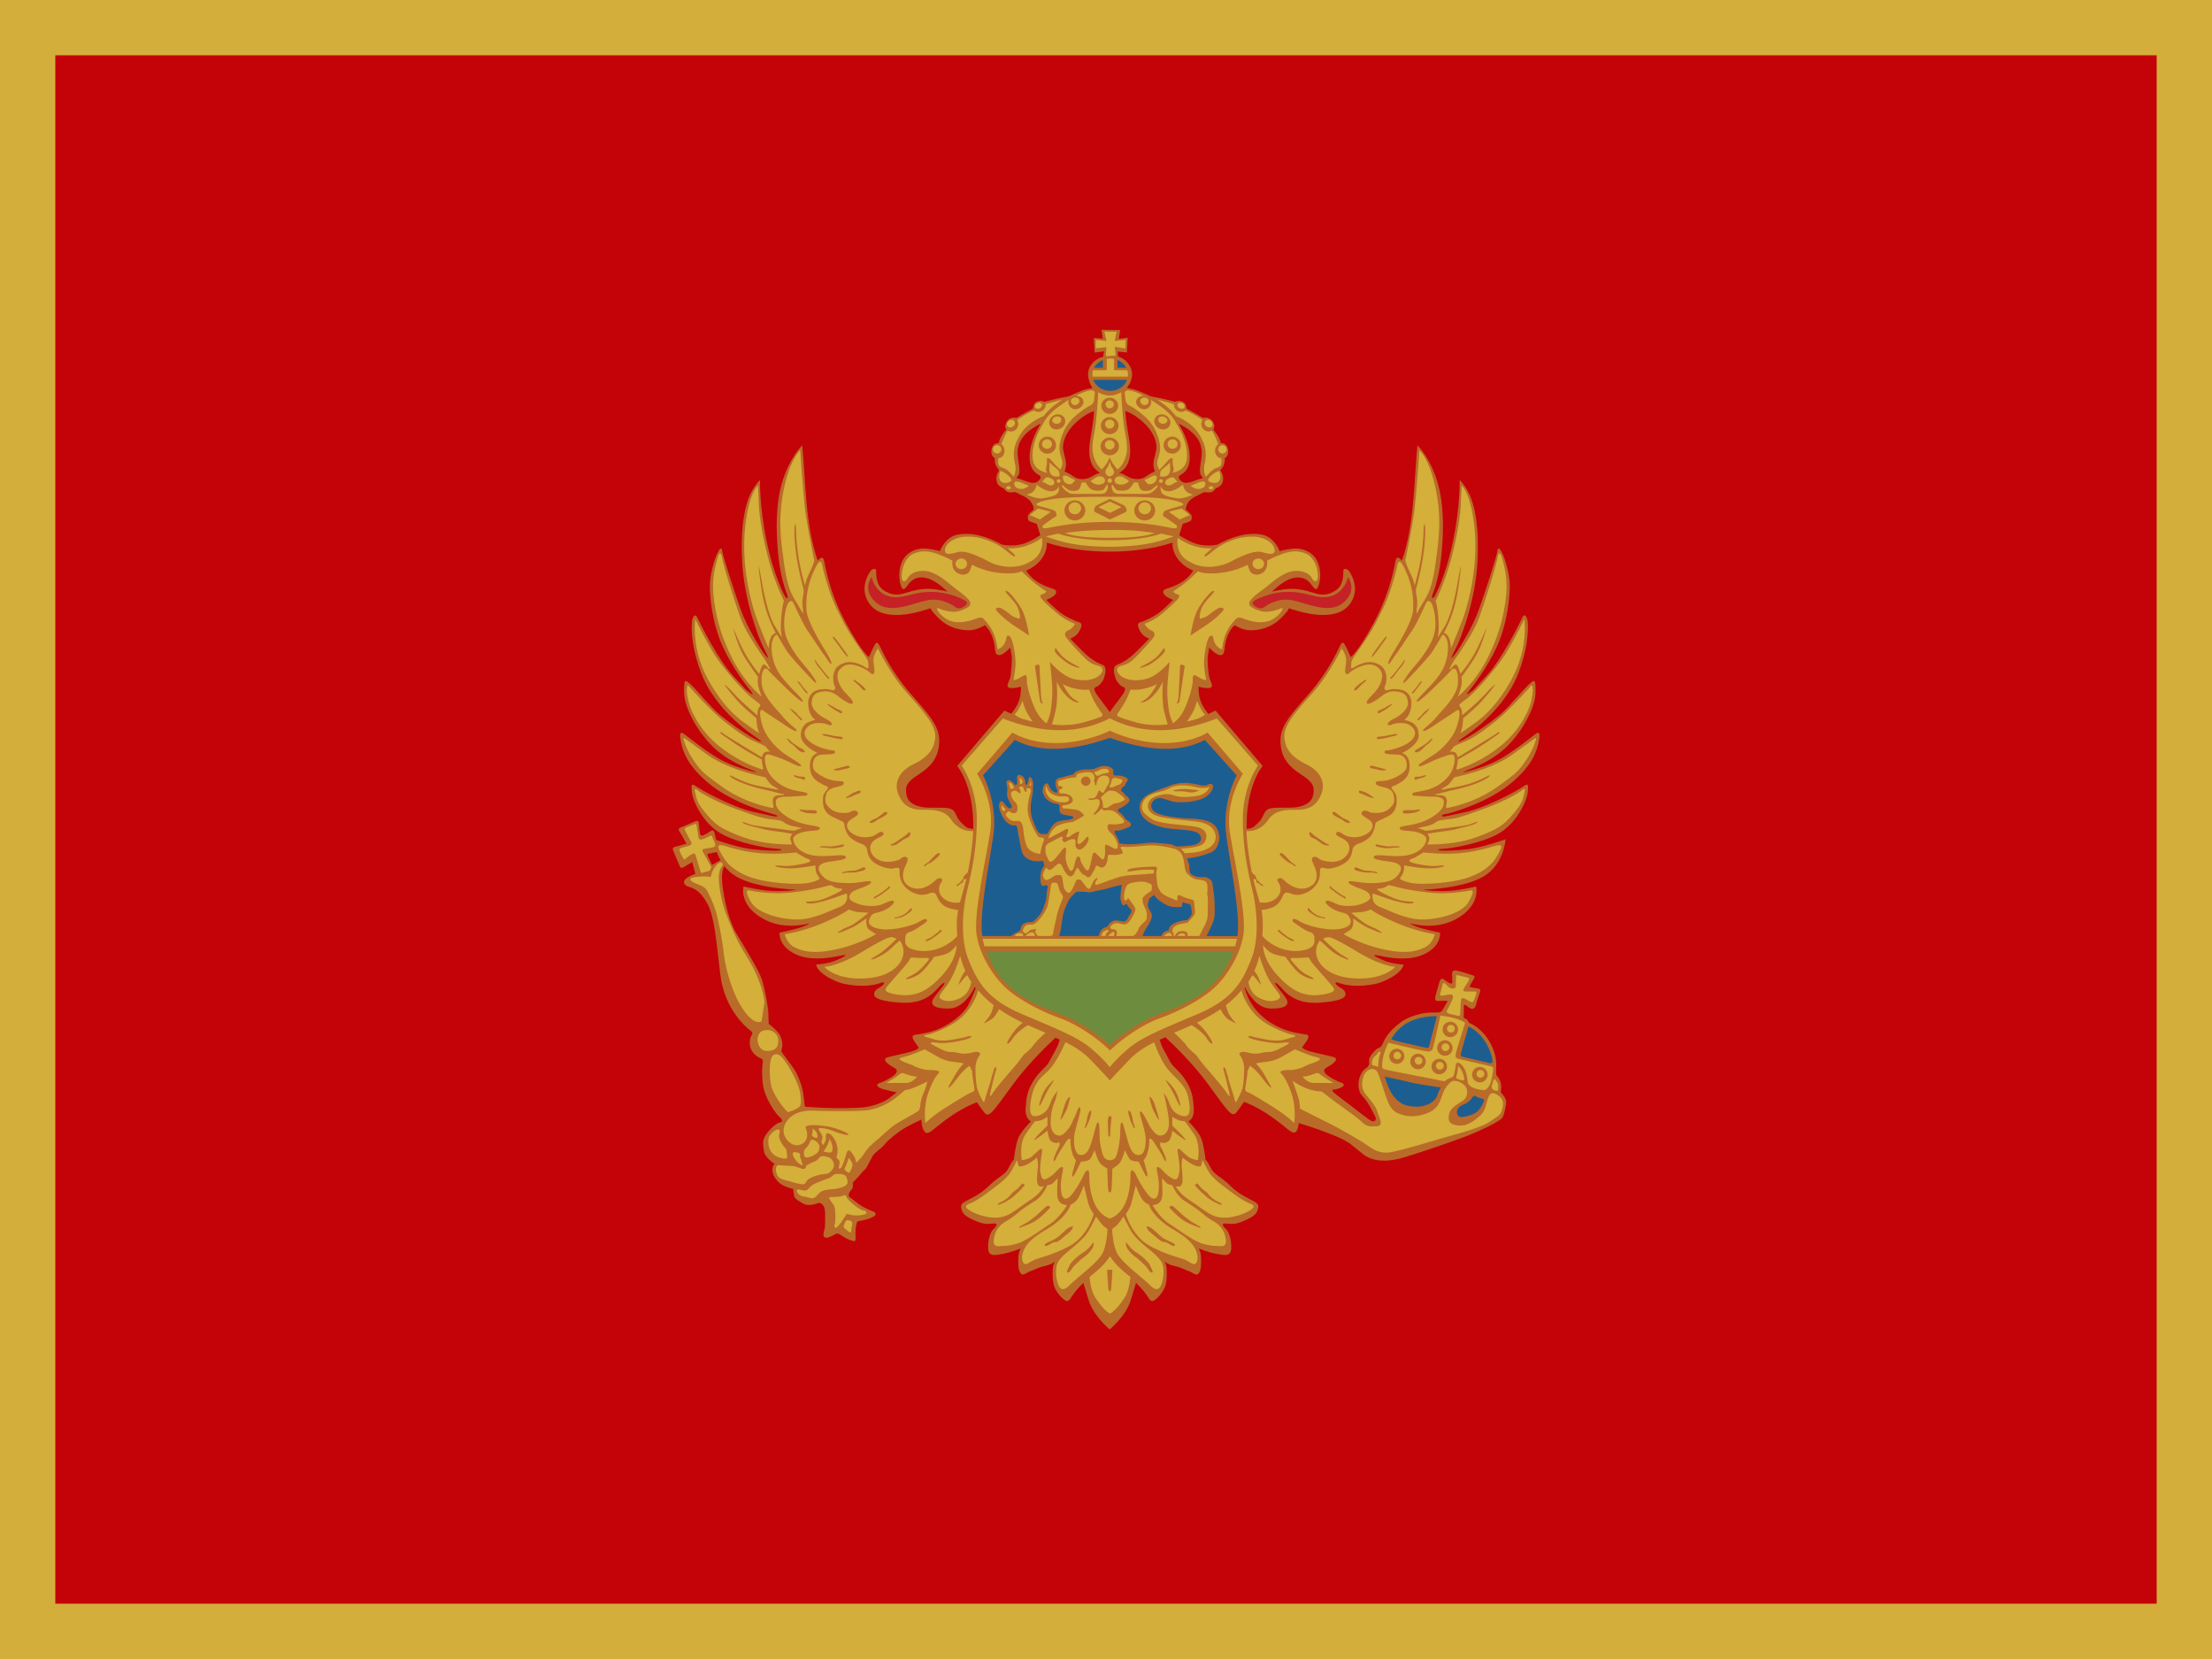 <?xml version="1.0" encoding="UTF-8" standalone="no"?>
<svg
   xmlns:dc="http://purl.org/dc/elements/1.1/"
   xmlns:cc="http://creativecommons.org/ns#"
   xmlns:rdf="http://www.w3.org/1999/02/22-rdf-syntax-ns#"
   xmlns:svg="http://www.w3.org/2000/svg"
   xmlns="http://www.w3.org/2000/svg"
   xmlns:xlink="http://www.w3.org/1999/xlink"
   version="1.1"
   viewBox="0 0 640 480"
   id="Montenegro">
  <g
     id="flag">
    <rect
       style="fill:#d3ae3b"
       height="480"
       width="640"
       y="0"
       x="0"
       id="rect4139" />
    <rect
       style="fill:#c40308"
       height="448"
       width="608"
       y="16"
       x="16"
       id="rect4141" />
    <g
       transform="matrix(1.401 0 0 1.401 -127.22 14.979)"
       id="g4143">
      <path
         d="m389.64 157.4c1.874-0.529 8.39-2.433 12.981-6.158 4.591-3.726 5.487-6.711 5.858-8.323 0.368-1.612 0.527-2.88-0.66-1.955-1.187 0.923-4.749 3.725-7.176 5.073-2.429 1.347-4.672 1.982-5.991 2.353-1.319 0.368-2.375 0.606-1.107 0.104 1.265-0.501 5.409-1.956 8.602-5.152 3.192-3.197 5.714-7.988 5.768-10.93 0.05-2.941-0.157-2.732-1.103-1.996-0.946 0.735-4.308 4.886-6.198 6.461-1.891 1.577-4.938 3.678-6.461 4.57-1.524 0.894-3.677 1.892-0.683-0.157 2.994-2.047 8.666-6.881 10.979-13.132 2.311-6.251 1.89-9.927 1.838-10.558-0.05-0.63-0.578-1.891-1.103-0.734-0.525 1.154-4.309 8.719-7.354 11.975-3.048 3.257-2.312 2.627-2.995 3.152-0.682 0.525-1.839 1.471-0.366-0.369 1.471-1.837 4.517-6.093 6.094-10.294 1.574-4.203 1.995-8.406 2.047-10.822 0.05-2.416-0.997-5.777-1.471-6.774-0.472-1-0.945-1.734-1.104-0.58-0.156 1.156-2.573 8.615-3.887 12.239-1.313 3.625-3.938 7.723-4.465 8.511-0.524 0.788-1.89 2.416-0.42-0.315 1.471-2.732 4.307-10.769 4.676-18.385 0.367-7.617-0.683-11.819-1.734-13.92-1.05-2.102-1.96-2.847-1.96-2.847s0.18 5.2-1.372 12.67c-1.553 7.471-3.819 11.415-3.819 11.415s-0.954 1.076-0.3-0.717c0.443-1.206 1.354-3.86 1.771-8.358 0.439-4.719 0.491-10.088-0.887-14.659-1.5-4.978-4.104-7.523-4.104-7.523-0.726 7.142-0.582 16.344-3.199 23.803-0.49-0.438-1.138-1.248-1.396 0.401-0.478 2.451-1.433 7.053-4.654 12.91-3.224 5.857-4.535 6.634-4.535 6.634s-0.597-1.435-1.016-2.211c-0.417-0.777-0.656-1.196-1.194-0.12-0.535 1.076-2.326 5.2-6.266 9.742-3.938 4.542-6.146 6.753-6.026 10.159 0.12 3.407 1.909 5.141 4.296 6.694 2.388 1.555 2.807 2.39 2.447 4.243-0.358 1.854-2.507 2.51-4.355 2.57-1.852 0.06-4.179-0.12-5.014 0.358-0.836 0.479-0.895 1.673-1.731 2.509-0.834 0.838-1.192 1.314-1.969 1.436-0.273 0.04-0.495 0.07-0.667 0.09-0.172-8.985 3.31-12.991 3.31-12.991l-9.731-11.433c-0.503 0.247-1.005 0.478-1.509 0.696-0.07-0.132-0.162-0.276-0.285-0.432-1.295-1.654-1.719-3.056-1.719-5.176 0.484 0.05 1.455 0.398 2.337 0.221 0.882-0.176 0.22-1.061-0.04-1.901-0.265-0.842-0.53-3.76-0.354-4.866 0.177-1.106 0.264-1.549 0.264-1.549s1.413 1.549 2.294 1.549c0.884 0 0.794-0.884 0.927-1.858 0.199-1.467 0.889-3.319 2.028-4.335 0 0 1.543 1.063 3.309 1.063 1.763 0 4.144-0.487 6.04-2.3 1.897-1.813 1.853-2.256 1.853-2.256s3.527 1.238 6.218 1.372c2.69 0.132 5.557-0.311 6.924-3.141 1.367-2.831-0.398-5.44-0.705-5.883-0.31-0.443-1.191-0.797-1.191 0s0.05 2.919-1.588 3.981c-1.632 1.061-2.91 1.016-4.454 0.53-1.543-0.486-3.704-1.106-6.174-0.752-2.215 0.317-2.515 0.492-2.553 0.525 0.115-0.118 2.126-2.18 4.096-2.781 2.029-0.619 3.221 0.221 3.882 1.017s1.234 2.08 1.764 0.221c0.529-1.857 0.221-3.98-0.661-5.352-0.883-1.371-2.778-2.256-4.763-2.034-1.985 0.221-2.689 0.53-2.689 0.53s-1.016-2.874-3.573-3.405c-3.12-0.648-6.562 0.525-9.261 2.034 0 0-2.117 0.488-4.277-0.132-1.415-0.406-2.83-1.267-3.639-1.811 0.246-0.827 0.73-2.354 0.73-2.354s0.618-0.188 1.264-0.431c0.646-0.242 0.512-0.458 0.593-0.996 0.08-0.538-1.214-1.475-1.214-1.475s-0.187-1.617 1.94-2.726c2.126-1.109 1.895-0.924 1.895-0.924s1.247 0.231 1.756-0.139c0.508-0.37 0.508-0.601 0.508-0.601s0.942-0.309 1.288-0.877c0.345-0.567 0.409-1.387 0.156-2.049-0.25-0.663-0.567-0.789-0.219-1.105 0.345-0.315 0.66-1.072 0.691-1.608 0.03-0.538 0.03-0.662 0.03-0.662s0.723-0.254 0.69-1.357c-0.03-1.105-0.629-1.547-0.976-1.642-0.345-0.094-0.564-0.094-0.564-0.094s-0.06-0.663-0.629-1.545c-0.568-0.884-0.944-1.262-0.944-1.262s0.408-0.313 0.188-1.039-0.724-1.167-1.227-1.327c-0.503-0.157-1.037 0-1.037 0s-1.667-1.009-2.453-1.419c-0.787-0.41-0.976-0.504-0.976-0.504s-0.03-0.694-0.314-1.073c-0.283-0.379-0.944-0.537-1.29-0.537s-0.723 0.19-0.723 0.19-2.832-0.727-3.995-0.916c-1.164-0.189-1.228-0.284-1.228-0.284s-2.515-1.199-3.489-1.388c-0.976-0.189-1.258-0.283-1.258-0.283s1.018-1.232 1.08-2.651c0.06-1.42-0.879-2.759-1.885-3.358-0.568-0.337-0.873-0.393-1.058-0.509l-0.02-0.977 1.89 0.19 0.156-3.042-1.84 0.233 0.282-1.831-3.856-0.044 0.282 1.83-1.855-0.127 0.157 2.998 1.951-0.252-0.189 1.134s-0.714 0.121-1.319 0.567c-1.006 0.6-1.857 1.768-1.794 3.188 0.06 1.419 0.911 2.682 0.911 2.682s-0.251 0.063-1.226 0.251c-0.975 0.189-3.492 1.388-3.492 1.388s-0.06 0.094-1.227 0.284c-1.163 0.189-3.994 0.916-3.994 0.916s-0.377-0.19-0.724-0.19c-0.346 0-1.006 0.158-1.289 0.537-0.283 0.378-0.314 1.073-0.314 1.073s-0.189 0.095-0.976 0.504c-0.787 0.41-2.453 1.419-2.453 1.419s-0.536-0.157-1.039 0c-0.503 0.159-1.006 0.601-1.226 1.327s0.188 1.039 0.188 1.039-0.378 0.378-0.944 1.262c-0.565 0.882-0.628 1.545-0.628 1.545s-0.221 0-0.566 0.094c-0.346 0.095-0.944 0.537-0.975 1.642-0.03 1.103 0.692 1.357 0.692 1.357s0 0.125 0.03 0.662 0.347 1.293 0.692 1.608c0.346 0.316 0.03 0.442-0.22 1.105-0.251 0.662-0.189 1.482 0.157 2.049 0.346 0.568 1.287 0.877 1.287 0.877s0 0.231 0.508 0.601 1.756 0.139 1.756 0.139-0.23-0.185 1.895 0.924 1.94 2.726 1.94 2.726-1.294 0.938-1.213 1.475c0.08 0.538-0.05 0.754 0.592 0.996 0.646 0.243 1.265 0.431 1.265 0.431s0.483 1.526 0.729 2.354c-0.809 0.544-2.223 1.405-3.637 1.811-2.161 0.62-4.279 0.132-4.279 0.132-2.697-1.509-6.139-2.682-9.26-2.034-2.558 0.531-3.573 3.405-3.573 3.405s-0.705-0.309-2.689-0.53c-1.984-0.222-3.881 0.663-4.764 2.034-0.882 1.372-1.19 3.495-0.661 5.352 0.529 1.859 1.103 0.575 1.764-0.221 0.662-0.796 1.853-1.636 3.881-1.017 1.97 0.601 3.981 2.663 4.096 2.781-0.04-0.03-0.337-0.208-2.553-0.525-2.469-0.354-4.63 0.266-6.173 0.752s-2.822 0.531-4.454-0.53c-1.632-1.063-1.588-3.185-1.588-3.981s-0.882-0.443-1.19 0-2.073 3.053-0.706 5.883 4.233 3.273 6.923 3.141c2.69-0.134 6.218-1.372 6.218-1.372s-0.04 0.443 1.853 2.256c1.896 1.813 4.277 2.3 6.042 2.3s3.307-1.063 3.307-1.063c1.139 1.017 1.831 2.869 2.029 4.335 0.132 0.974 0.04 1.858 0.927 1.858 0.881 0 2.293-1.549 2.293-1.549s0.09 0.443 0.264 1.549c0.176 1.106-0.09 4.024-0.353 4.866-0.264 0.84-0.926 1.725-0.04 1.901 0.882 0.177 1.852-0.173 2.337-0.221 0 2.12-0.425 3.522-1.72 5.176-0.114 0.146-0.204 0.281-0.272 0.407-0.482-0.211-0.964-0.434-1.446-0.671l-9.731 11.433s3.498 4.025 3.309 13.059v-0.06c-0.177-0.02-0.413-0.05-0.708-0.09-0.777-0.121-1.134-0.598-1.97-1.436-0.835-0.836-0.895-2.03-1.73-2.509s-3.163-0.299-5.013-0.358c-1.851-0.06-3.998-0.717-4.357-2.57-0.357-1.854 0.06-2.688 2.447-4.243 2.387-1.554 4.177-3.287 4.297-6.694 0.119-3.406-2.088-5.618-6.027-10.159-3.939-4.542-5.729-8.666-6.266-9.742s-0.776-0.657-1.194 0.12c-0.418 0.776-1.014 2.211-1.014 2.211s-1.313-0.777-4.535-6.634c-3.223-5.857-4.178-10.458-4.655-12.91-0.259-1.649-0.908-0.838-1.396-0.401-2.62-7.459-2.475-16.662-3.2-23.803 0 0-2.604 2.545-4.104 7.523-1.377 4.57-1.325 9.94-0.886 14.659 0.417 4.498 1.327 7.153 1.769 8.358 0.656 1.793-0.298 0.717-0.298 0.717s-2.268-3.944-3.819-11.415c-1.552-7.47-1.373-12.67-1.373-12.67s-0.909 0.745-1.96 2.847c-1.05 2.101-2.1 6.303-1.733 13.92 0.368 7.617 3.205 15.653 4.676 18.385 1.471 2.731 0.105 1.103-0.421 0.315-0.525-0.788-3.151-4.885-4.465-8.511-1.313-3.624-3.729-11.083-3.887-12.239-0.158-1.155-0.63-0.42-1.104 0.58-0.473 0.998-1.523 4.359-1.471 6.774 0.05 2.416 0.473 6.619 2.049 10.822 1.576 4.202 4.622 8.457 6.093 10.294 1.471 1.84 0.315 0.894-0.368 0.369s0.05 0.104-2.994-3.152c-3.047-3.256-6.829-10.821-7.354-11.975-0.526-1.157-1.051 0.104-1.104 0.734-0.05 0.631-0.473 4.307 1.839 10.558 2.311 6.251 7.984 11.085 10.979 13.132 2.994 2.049 0.84 1.051-0.683 0.157-1.523-0.892-4.57-2.993-6.461-4.57-1.891-1.575-5.253-5.726-6.198-6.461-0.946-0.736-1.155-0.946-1.103 1.996 0.05 2.942 2.575 7.732 5.768 10.93 3.192 3.196 7.334 4.651 8.602 5.152 1.267 0.502 0.211 0.264-1.109-0.104-1.318-0.37-3.561-1.006-5.989-2.353-2.428-1.349-5.989-4.15-7.177-5.073-1.188-0.925-1.029 0.343-0.66 1.955 0.37 1.612 1.267 4.598 5.857 8.323 4.591 3.726 11.108 5.629 12.981 6.158 1.874 0.527 0.554 0.527 0.554 0.527s-0.739-0.104-4.538-0.952c-3.799-0.845-9.552-3.856-11.109-4.834-1.557-0.979-1.793-1.348-1.583 0.713 0.212 2.06 2.402 6.474 5.911 8.535s9.842 3.119 11.478 3.197c1.636 0.08 1.214 0.317 0.475 0.369-0.739 0.05-2.56 0.05-5.541-0.289-2.444-0.282-6.074-1.469-7.305-1.889-0.138-0.526-0.265-1.036-0.323-1.35-0.145-0.785-0.551-0.669-0.813-0.493-0.262 0.172-0.407 0.318-1.276 0.755-0.872 0.438-0.901-0.09-0.93-0.348-0.03-0.264-0.203-1.399-0.232-1.979-0.03-0.584-0.349-0.613-0.754-0.438-0.407 0.176-2.352 0.99-3.077 1.312-0.726 0.319-0.06 0.901 0.319 1.599 0.377 0.701 0.958 1.719 0.958 1.719s-1.829 0.495-2.41 0.641c-0.58 0.146-0.406 0.554-0.261 0.962 0.146 0.406 1.045 2.445 1.277 3.027s0.755 0.233 0.755 0.233l1.828-1.077 0.638 2.444c-0.03 0.04-0.845 0.194-1.77 0.843-0.924 0.648-0.693 1.483 0.416 1.808 1.108 0.324 2.403 0.881 3.835 3.476 1.432 2.597 1.802 7.276 2.68 14.647 0.878 7.367 5.591 11.122 6.238 11.586s0.277 0.834 0.277 0.834-0.647 0.929-0.369 2.365c0.277 1.435 1.524 2.271 2.171 2.502 0.646 0.23 0.462 0.88 0.462 0.88s-0.324 1.575 0 4.45c0.323 2.873 2.68 6.117 3.327 6.674 0.646 0.555 0.693 0.834 0.601 1.066-0.09 0.231-0.509 0.05-1.294 0.648-0.786 0.603-1.664 1.437-2.217 2.456-0.555 1.021-0.37 1.623-0.186 3.014 0.185 1.391 2.218 2.642 2.218 2.642s-0.37 0.09-0.461 1.112c-0.09 1.02 0.646 2.178 1.571 2.919 0.924 0.742 2.68 1.113 2.68 1.113s0.139 0.88 0.231 1.482c0.09 0.604 1.248 1.204 1.987 1.622 0.739 0.417 2.171 0.186 2.772-0.09 0.6-0.277 1.016 0.05 1.385 0.648 0.371 0.604 0.232 2.92 0.232 3.848 0 0.927-0.555 1.9-0.232 2.364 0.324 0.463 1.202 0.138 2.08-0.371 0.878-0.511 1.109-0.139 1.895 0.371 0.786 0.509 2.033 0.974 2.357 0.927 0.323-0.05 0.185-0.881 0.185-1.576s0.125-2.268 0.448-2.5c0.153-0.11 1.513-0.211 2.555-0.652 0.485-0.204 1.109-0.416 1.155-0.88 0.05-0.463-0.647-0.463-2.171-1.251-1.525-0.787-1.802-1.253-2.772-1.901-0.971-0.648-0.508-0.88-0.508-1.158 0-0.276 0.461-0.602 0.646-0.973s0.09-1.204 0.09-1.204 0.786-0.788 1.155-1.206c0.37-0.416 0.832-1.067 1.34-1.483s1.293-2.409 1.802-3.059c0.508-0.648 1.664-1.344 2.356-2.225 0.693-0.881 2.542-2.317 3.605-3.013 1.063-0.695 3.927-2.04 3.927-2.04s-0.05 1.715 0.693 2.549c0.739 0.836 1.709-0.647 4.99-2.966 3.281-2.317 5.776-3.151 5.776-3.151s0.693 1.065 1.57 2.178c0.878 1.113 1.664-0.05 5.684-5.607 3.171-4.388 7.348-8.399 8.97-9.898 0.299 0.133 0.595 0.266 0.89 0.402-0.08 0.214-0.16 0.456-0.244 0.721-0.369 1.152-0.967 1.89-1.75 3.5-0.783 1.611-1.979 1.979-3.361 4.145-1.381 2.164-1.565 3.636-1.704 5.847-0.138 2.21 1.105 2.671 1.105 2.671s-2.026 1.979-2.625 3.453c-0.598 1.473-0.921 4.467-0.921 4.467s-0.323 0.137-1.059 1.657c-0.737 1.521-2.073 1.749-4.006 3.684-1.935 1.934-4.098 2.763-5.111 3.359-1.013 0.601-0.737 1.198-0.46 1.981 0.275 0.782 1.657 1.565 3.269 2.164 1.612 0.598 2.164 0.368 3.27 0.322 1.105-0.04 0.23 0.829-0.23 1.288-0.46 0.462-1.059 2.072-0.967 3.868 0.09 1.797 1.428 1.381 3.086 1.105 1.657-0.275 3.591-1.105 3.591-1.105l-0.184 0.508c-0.184 0.506-0.276 0.873-0.276 2.303 0 1.427 0.23 2.117 0.645 2.484 0.415 0.369 1.244-0.413 1.842-0.597 0.599-0.187 1.612-0.783 3.085-1.105 1.473-0.323 2.025-0.967 2.025-0.967s-0.368 0.459-0.46 1.473c-0.09 1.014-0.05 2.532 0.185 3.408 0.229 0.873 0.874 1.933 1.887 2.854 1.013 0.922 1.243 0.507 1.979-0.644 0.737-1.152 2.256-2.626 2.256-2.626s0.09 0.369 1.105 3.638c1.013 3.27 4.328 5.986 4.328 5.986s3.315-2.717 4.328-5.986 1.104-3.638 1.104-3.638 1.521 1.474 2.257 2.626c0.737 1.15 0.968 1.565 1.98 0.644 1.013-0.921 1.657-1.98 1.888-2.854 0.23-0.876 0.276-2.395 0.186-3.408-0.09-1.014-0.462-1.473-0.462-1.473s0.553 0.644 2.026 0.967c1.473 0.322 2.486 0.919 3.084 1.105 0.599 0.184 1.429 0.966 1.843 0.597 0.414-0.367 0.645-1.058 0.645-2.484 0-1.43-0.09-1.797-0.276-2.303-0.185-0.508-0.185-0.508-0.185-0.508s1.935 0.83 3.592 1.105 2.992 0.691 3.086-1.105c0.09-1.796-0.508-3.406-0.968-3.868-0.461-0.459-1.335-1.333-0.23-1.288 1.104 0.05 1.657 0.275 3.269-0.322 1.611-0.599 2.993-1.382 3.27-2.164 0.276-0.783 0.553-1.381-0.46-1.981-1.013-0.597-3.178-1.426-5.111-3.359-1.933-1.935-3.27-2.163-4.007-3.684-0.735-1.521-1.057-1.657-1.057-1.657s-0.324-2.994-0.922-4.467c-0.599-1.475-2.625-3.453-2.625-3.453s1.244-0.461 1.105-2.671c-0.138-2.211-0.321-3.683-1.703-5.847-1.382-2.165-2.58-2.533-3.363-4.145-0.782-1.61-1.381-2.348-1.749-3.5-0.07-0.232-0.153-0.464-0.235-0.696 0.395-0.176 0.792-0.351 1.188-0.521 1.611 1.485 5.806 5.51 8.987 9.911 4.021 5.563 4.807 6.722 5.685 5.608 0.877-1.111 1.57-2.177 1.57-2.177s2.495 0.833 5.776 3.15c3.28 2.318 4.251 3.801 4.989 2.967 0.391-0.439 0.478-1.168 0.525-1.727 0 0 1.885 0.551 4.044 1.307 1.295 0.454 2.733 1.026 3.801 1.477 2.842 1.203 3.15 1.822 5.411 3.608s5.48 1.614 8.529 0.686c3.047-0.926 11.167-3.605 14.42-5.014 3.254-1.411 5.584-2.646 5.927-3.3 0.342-0.652 0.718-2.474 0.718-3.125 0-0.653-0.718-1.614-0.959-1.787-0.238-0.173-0.135-0.688-0.07-1.099 0.07-0.413-0.136-1.649-0.649-2.2-0.514-0.55-0.445-0.754-0.377-2.337 0.145-3.351-2.247-7.576-5.636-8.921 0 0-0.09-0.39-0.366-0.62-0.272-0.229-0.73-0.435-0.73-0.435s0.07-1.927 0.04-2.341c-0.02-0.413 0.16-0.365 0.391-0.252 0.228 0.114 0.593 0.574 1.142 0.712 0.549 0.137 0.892-0.254 1.007-0.872 0.113-0.619 0.571-1.858 0.777-2.478 0.207-0.618-0.05-0.711-0.298-0.779-0.251-0.07-1.074-0.16-1.464-0.254-0.388-0.09-0.388-0.114-0.297-0.32 0.09-0.205 0.229-0.526 0.731-1.308 0.504-0.78 0.05-0.803-0.435-0.962-0.48-0.161-2.651-0.826-3.246-0.919-0.596-0.09-0.733 0.413-0.733 0.665 0 0.254 0.02 1.354 0.05 1.767 0.02 0.413-0.365 0.298-0.594 0.184-0.23-0.114-0.755-0.437-1.166-0.758-0.412-0.32-0.709-0.02-0.87 0.437-0.16 0.458-0.662 2.341-0.822 2.891-0.16 0.551-0.115 0.986 0.114 1.077 0.229 0.09 1.303 0 1.944 0 0.639 0 0.273 0.368 0.273 0.368s-0.686 1.124-0.915 1.559c-0.228 0.437-0.617 0.506-1.143 0.506h-1.408s-3.514 0.132-6.101 2.056c-2.586 1.923-3.315 3.514-3.713 4.441-0.398 0.93-0.861 0.729-1.261 1.062-0.397 0.332-1.524 1.526-1.524 2.256 0 0.729 0.265 1.126-0.861 1.855-1.129 0.73-2.057 3.913-0.531 5.571 1.525 1.656 2.122 3.313 2.587 4.11 0.462 0.796 0 1.127-0.399 1.127-0.397 0-1.228-0.676-1.922-1.194-0.694-0.517-4.197-3.253-5.702-4.375-1.507-1.124-0.398-0.995-0.398-0.995s0.383 0.03 1.262-0.335c0.877-0.371 1.017-0.833 0.137-1.112-0.877-0.277-2.587-1.251-3.048-1.715-0.463-0.463-0.693-0.973 0.185-1.437 0.877-0.463 2.818-1.715 1.294-2.132-1.526-0.419-3.328-0.741-4.807-1.159-1.479-0.417-1.618-0.834-1.618-0.834l0.972-1.391s0.785-1.111-0.139-1.251-3.142-0.417-5.175-1.299c-4.061-1.759-6.605-4.742-7.548-8.383l0.07-0.09c0.759 1.501 2.525 4.306 5.188 4.393 3.64 0.12 4.057-1.017 3.222-2.212s-1.79-2.271-2.028-2.629c-0.24-0.359-0.3-0.838 0.655 0.06s2.773 3.944 8.264 3.586c5.489-0.358 5.462-1.435 5.462-1.733 0-1.054-1.118-1.221-1.777-1.882-0.344-0.345-0.553-0.846 0.555-0.423s3.824 0.924 7.52 0.131c1.458-0.311 5.324-1.999 5.698-3.962 0 0-2.454-0.134-4.168-0.873-1.716-0.741-2.745-1.347-0.924-0.977 1.821 0.369 5.357 1.108 8.47 0.05 1.819-0.618 4.17-2.09 4.169-4.783 0 0-3.377-0.713-4.617-1.163-1.24-0.449-1.636-0.792-1.636-0.792s4.826 1.531 9.208-0.688c4.38-2.219 4.564-5.257 4.564-5.971s-0.105-0.926-0.105-0.926-3.984 0.979-6.965 0.952c-2.982-0.03-3.906-0.291-3.906-0.291s8.339-0.238 12.533-2.801c4.195-2.563 4.434-7.611 4.434-7.611s-4.751 1.691-7.731 2.036c-2.981 0.342-4.803 0.342-5.541 0.289-0.739-0.05-1.16-0.289 0.475-0.369 1.638-0.08 7.968-1.137 11.478-3.197 3.51-2.062 5.699-6.476 5.911-8.535 0.211-2.061-0.03-1.691-1.584-0.713-1.557 0.978-7.308 3.989-11.107 4.834-3.799 0.848-4.538 0.952-4.538 0.952s-1.46-0.07 0.42-0.59zm-150.1 9.58c-0.406 0.233-1.683 0.96-1.683 0.96s-0.668-1.368-0.842-1.775c-0.174-0.408-0.09-0.583 0.144-0.583 0.233 0 0.93-0.203 1.481-0.261 0.08 0 0.151-0.02 0.215-0.04 0.184 0.525 0.426 1.094 0.744 1.665-0.02 0.02-0.04 0.03-0.06 0.04zm51.18 29.97c-1.017 1.902-3.789 3.895-5.822 4.775s-4.251 1.159-5.175 1.297c-0.924 0.139-0.139 1.252-0.139 1.252l0.97 1.392s-0.138 0.416-1.617 0.834c-1.479 0.416-3.28 0.74-4.805 1.158-1.525 0.416 0.416 1.668 1.293 2.133 0.878 0.462 0.647 0.973 0.185 1.436-0.462 0.464-2.171 1.437-3.049 1.715s-0.74 0.743 0.138 1.113c0.878 0.369 3.281 0.833 3.281 0.833s-0.05 0.09-1.524 1.206c-1.479 1.112-4.067 1.854-5.776 1.946-1.71 0.09-4.413 0.204-7.841 0.05-3.427-0.156-3.821-0.235-3.821-0.235s-0.118-1.144-0.355-2.838c-0.236-1.693-1.26-4.097-2.048-5.199-0.789-1.104-2.442-3.31-2.442-3.31s0.04-0.473 0.157-1.024c0.118-0.551 0.04-1.143-0.361-2.184-0.401-1.042-2.403-2.563-2.403-2.563s-0.08-1.121-0.08-2.163c0-1.041-0.72-5.126-1.362-7.048-0.64-1.922-3.764-6.968-5.206-9.371-1.442-2.402-2.298-5.964-2.734-8.729-0.436-2.766-0.261-3.668-0.116-4.396 0.06-0.319 0.2-0.609 0.328-0.867 0.592 0.765 1.35 1.489 2.318 2.082 4.195 2.563 12.533 2.801 12.533 2.801s-0.924 0.265-3.905 0.291c-2.981 0.03-6.965-0.952-6.965-0.952s-0.106 0.212-0.106 0.926 0.186 3.752 4.565 5.971c4.379 2.22 9.208 0.688 9.208 0.688s-0.396 0.343-1.636 0.792c-1.24 0.45-4.617 1.163-4.617 1.163 0 2.693 2.351 4.165 4.168 4.783 3.114 1.056 6.649 0.316 8.471-0.05 1.82-0.37 0.792 0.235-0.924 0.977-1.714 0.739-4.168 0.873-4.168 0.873 0.376 1.963 4.242 3.651 5.699 3.962 3.694 0.793 6.411 0.292 7.52-0.131s0.897 0.08 0.554 0.423c-0.659 0.661-1.777 0.828-1.777 1.882 0 0.299-0.03 1.375 5.462 1.733 5.49 0.358 7.308-2.688 8.263-3.586 0.955-0.897 0.895-0.419 0.656-0.06-0.238 0.357-1.193 1.434-2.028 2.629-0.836 1.195-0.418 2.332 3.222 2.212 2.681-0.09 4.455-2.932 5.204-4.424l0.05 0.07c0.05 0.07 0.1 0.133 0.147 0.196-0.34 0.88-0.93 2.32-1.58 3.54zm44.28-118.76c-0.496-0.945-0.759-1.39-0.759-1.39s2.068 0.97 3.299 2.361c1.23 1.393 1.203 2.127 1.387 2.811 0.184 0.683 0 1.942-0.183 3.124-0.184 1.181-0.184 1.891 0.05 2.311 0.235 0.42 0.445 0.63 0.445 0.63s-0.918 0.236-1.781 0.578c-0.864 0.342-1.989 0.656-2.617 0.131-0.629-0.525-0.785-0.893-0.392-1.234 0.392-0.342 1.857-0.762 2.041-3.282 0.18-2.521-0.99-5.094-1.49-6.04zm-11.28 6.857c0.472-1.197 0.666-2.34 0.305-4.792-0.303-2.061-0.703-3.826-0.805-6.047 0 0 1.528 0.335 3.723 2.341 2.193 2.006 2.695 4.068 2.695 5.072 0 1.002-0.529 2.229-0.612 3.205-0.08 0.975 0.277 1.839 0.277 1.839s-0.806 0.333-1.527 0.834c-0.722 0.502-1.222 0.809-2.333 0.753-1.112-0.056-1.779-0.557-2.418-0.892s-1.054-0.39-1.054-0.39 1.27-0.724 1.74-1.923zm-10.7-8.498c2.195-2.005 3.722-2.341 3.722-2.341-0.101 2.221-0.501 3.986-0.806 6.047-0.36 2.452-0.166 3.595 0.306 4.792 0.473 1.199 1.75 1.923 1.75 1.923s-0.416 0.056-1.056 0.39c-0.638 0.334-1.305 0.836-2.417 0.892-1.111 0.055-1.611-0.251-2.333-0.753-0.723-0.501-1.528-0.834-1.528-0.834s0.361-0.864 0.277-1.839c-0.08-0.975-0.61-2.202-0.61-3.205 0.01-1.004 0.51-3.066 2.7-5.072zm-7.91 12.197c-0.629 0.525-1.754 0.211-2.619-0.131-0.864-0.342-1.78-0.578-1.78-0.578s0.209-0.209 0.445-0.63c0.236-0.419 0.236-1.129 0.05-2.311-0.183-1.182-0.367-2.441-0.183-3.124 0.183-0.684 0.157-1.418 1.387-2.811 1.231-1.391 3.299-2.361 3.299-2.361s-0.262 0.445-0.759 1.39c-0.498 0.946-1.676 3.519-1.492 6.041 0.184 2.52 1.65 2.939 2.042 3.282 0.39 0.34 0.23 0.708-0.4 1.233zm29.24 21.078c-2.162 1.195-3.396 0.929-3.308 1.813 0.09 0.885 2.027 1.549 2.027 1.549s-1.984 2.123-3.528 3.097c-1.542 0.973-3.353 1.592-3.353 1.592s-0.616 0.09-0.264 1.062c0.354 0.973 0.971 1.636 1.455 1.902 0.485 0.265 0.751 0.354 0.751 0.354s-2.69 2.875-3.881 3.804-1.853 1.238-2.822 1.637c-0.971 0.398-0.484 1.99-0.265 2.699 0.22 0.706 1.058 1.68 1.544 1.813 0.483 0.133 0.661 0.486 0.04 1.46-0.462 0.726-2.001 2.657-2.735 3.722l-0.04 0.02c-0.729-1.058-2.289-3.014-2.753-3.745-0.617-0.974-0.441-1.327 0.04-1.46 0.485-0.133 1.324-1.106 1.544-1.813 0.219-0.709 0.705-2.301-0.267-2.699-0.969-0.399-1.631-0.708-2.821-1.637-1.191-0.929-3.881-3.804-3.881-3.804s0.265-0.09 0.75-0.354c0.486-0.266 1.103-0.929 1.456-1.902 0.352-0.973-0.265-1.062-0.265-1.062s-1.808-0.619-3.352-1.592c-1.542-0.974-3.528-3.097-3.528-3.097s1.94-0.664 2.029-1.549c0.09-0.885-1.147-0.619-3.308-1.813s-2.867-2.698-2.867-2.698 2.514-0.841 3.749-3.362c0.437-0.893 0.542-1.708 0.496-2.39l0.1 0.03c4.014 1.307 8.706 1.83 12.9 1.83 4.187 0 8.877-0.526 12.883-1.83l0.09-0.03c-0.05 0.682 0.06 1.497 0.495 2.39 1.235 2.521 3.75 3.362 3.75 3.362s-0.7 1.51-2.86 2.71z"
         style="fill:#b96b29"
         id="path4145" />
      <path
         style="fill:#d4af3a"
         d="m391.24 201.75a0.798 0.798 0 0 1 -0.798 0.798 0.798 0.798 0 0 1 -0.798 -0.798 0.798 0.798 0 0 1 0.798 -0.798 0.798 0.798 0 0 1 0.798 0.798zm-1.121 3.83a0.797 0.797 0 0 1 -0.797 0.797 0.797 0.797 0 0 1 -0.797 -0.797 0.797 0.797 0 0 1 0.797 -0.797 0.797 0.797 0 0 1 0.797 0.797zm-1.16 3.83a0.797 0.797 0 0 1 -0.797 0.797 0.797 0.797 0 0 1 -0.797 -0.797 0.797 0.797 0 0 1 0.797 -0.797 0.797 0.797 0 0 1 0.797 0.797zm8.38 1.67a0.797 0.797 0 0 1 -0.797 0.797 0.797 0.797 0 0 1 -0.797 -0.797 0.797 0.797 0 0 1 0.797 -0.797 0.797 0.797 0 0 1 0.797 0.797zm-12.769-2.71a0.798 0.798 0 0 1 -0.798 0.798 0.798 0.798 0 0 1 -0.798 -0.798 0.798 0.798 0 0 1 0.798 -0.798 0.798 0.798 0 0 1 0.798 0.798zm-4.411-1.07a0.777 0.777 0 0 1 -0.777 0.777 0.777 0.777 0 0 1 -0.777 -0.777 0.777 0.777 0 0 1 0.777 -0.777 0.777 0.777 0 0 1 0.777 0.777zm-145.77-47.84c-0.05 0-0.114 0.03-0.181 0.06-0.267 0.112-1.071 0.402-1.627 0.649-0.557 0.245-0.379 0.513-0.201 0.825 0.178 0.315 0.825 1.633 1.114 2.103 0.29 0.469 0.02 0.672-0.312 0.828-0.334 0.156-0.825 0.223-1.494 0.446-0.669 0.224-0.624 0.38-0.557 0.604 0.07 0.225 0.512 1.141 0.756 1.565 0.246 0.425 0.469 0.133 0.469 0.133s0.714-0.646 1.315-0.938c0.602-0.289 0.646-0.201 0.801 0.247 0.157 0.446 0.849 2.794 0.982 3.241 0.134 0.446 0.358 0.401 0.67 0.269 0.312-0.133 0.734-0.201 1.091-0.313 0.357-0.111 0.491-0.827 0.491-0.827s-1.315-2.369-1.672-2.974c-0.357-0.604 0-0.738 0.268-0.782 0.267-0.04 1.047-0.156 1.716-0.313 0.661-0.17 0.481-0.55 0.461-0.78v0.02c-0.02-0.223-0.468-1.006-0.578-1.409-0.112-0.4-0.514-0.155-0.514-0.155s-0.871 0.491-1.517 0.67-0.736-0.07-0.803-0.401c-0.07-0.338-0.222-1.387-0.333-2.125-0.08-0.552-0.192-0.664-0.354-0.64zm5.315 7.957c-0.249-0.02-0.564 0.193-0.878 0.506-0.42 0.419-0.859 1.194-1.036 1.747-0.177 0.555-0.177 0.753-0.177 0.753s-0.839-0.198-2.185-0.09c-1.346 0.11-1.985 0.222-2.03 0.509-0.04 0.288 0.177 0.51 1.147 0.931 0.971 0.419 1.589 0.596 2.073 1.172 0.486 0.575 1.729 3.466 2.107 4.86 0.379 1.396 1.19 5.18 1.518 8.15 0.329 2.97 1.332 6.568 2.734 9.573 0.459 0.99 2.969 5.67 5.088 4.729l0.632-3.951c-0.475-3.951-2.53-7.691-4.162-10.275-1.634-2.58-3.32-6.637-4.058-8.797-0.736-2.161-1.232-5.12-1.232-6.668 0-1.55 0.661-2.347 0.661-2.347s0.287-0.419 0.02-0.686c-0.07-0.06-0.142-0.1-0.225-0.108zm152.08 23.281c-0.182-0.01-0.269 0.06-0.269 0.22 0 0.222-0.05 1.37-0.05 1.814 0 0.441-0.04 0.707-0.618 0.728-0.574 0.02-0.928-0.312-1.391-0.819-0.464-0.507-0.662-0.309-0.707-0.109-0.04 0.199-0.42 1.659-0.508 2.057-0.109 0.39 0.11 0.369 0.44 0.319l0.03 0.01c0.331-0.04 0.465-0.09 1.479-0.221 1.018-0.134 0.641 0.839 0.464 1.216-0.177 0.374-0.486 1.128-0.904 1.834-0.422 0.711 0.131 0.821 0.418 0.931 0.287 0.112 0.706 0.154 1.523 0.376 0.818 0.22 0.662-0.377 0.685-0.686 0.02-0.311 0.06-1.925 0.156-2.499 0.09-0.574 0.616-0.42 0.815-0.31s0.706 0.397 1.127 0.617c0.418 0.224 0.618-0.02 0.707-0.263 0.09-0.243 0.285-0.686 0.463-1.327 0.177-0.641-0.22-0.509-0.619-0.509-0.396 0-0.973 0-1.634-0.02-0.663-0.02-0.243-0.663-0.243-0.663s0.487-0.795 0.862-1.393c0.376-0.597 0.243-0.686-0.135-0.798-0.373-0.111-1.544-0.375-1.874-0.462-0.08-0.02-0.156-0.04-0.217-0.04zm-3.503 8.333s-1.277 5.742-1.517 6.622c-0.239 0.876-0.8 0.875-1.716 0.715-0.918-0.159-7.538-1.713-7.538-1.713l-0.516 1.235c-0.519 1.235-0.758 2.713-0.758 3.47 0 0.756 0.269 0.74 1.299 0.97h0.02c1.038 0.238 9.573 1.874 10.29 2.033 0.72 0.159 1.316 0.317 1.516 0.118 0.201-0.198 0.319-0.317 1.078-0.599 0.758-0.277 0.718-1.036 0.718-1.036s0.199-0.718 0.277-1.435c0.08-0.718 0.481-0.958 1.317-0.08 0.839 0.875 0.998 2.153 1.157 3.39 0.16 1.237 2.114 1.555 2.87 1.675 0.759 0.12 1.116-0.12 1.557-0.836 0.439-0.719 0.678-2.156 0.797-3.074 0.119-0.916 0.04-0.836-0.917-1.074-0.958-0.239-5.384-1.236-6.182-1.438-0.796-0.199-0.639-0.717-0.519-1.274 0.119-0.558 1.874-6.184 1.874-6.184-1.25-0.772-3.004-1.232-5.103-1.475zm2.041 1.283a1.596 1.596 0 0 1 1.595 1.596 1.596 1.596 0 0 1 -1.595 1.597 1.596 1.596 0 0 1 -1.596 -1.597 1.596 1.596 0 0 1 1.596 -1.596zm-141.06 1.724c-0.576 0-1.082 0.145-1.396 0.429-1.234 1.113-0.489 3.89 1.294 3.89 0.646 0 1.4-0.108 1.867-0.555 0.419-0.391 0.51-1.04 0.51-1.621 0-1.22-1.058-2.142-2.274-2.142zm139.94 2.106a1.596 1.596 0 0 1 1.596 1.596 1.596 1.596 0 0 1 -1.596 1.597 1.596 1.596 0 0 1 -1.596 -1.597 1.596 1.596 0 0 1 1.596 -1.596zm-9.931 1.749a1.556 1.556 0 0 1 1.556 1.556 1.556 1.556 0 0 1 -1.556 1.557 1.556 1.556 0 0 1 -1.555 -1.557 1.556 1.556 0 0 1 1.555 -1.556zm-3.473 0.606c-0.279 0-0.437 0.239-0.639 0.557-0.199 0.318-0.759 0.4-0.957 1.316-0.2 0.911 0.08 0.951 0.281 0.991 0.198 0.04 0.955 0.278 0.955 0.278s0-1.116 0.16-1.874c0.159-0.756 0.479-1.275 0.2-1.275zm7.854 0.436a1.595 1.595 0 0 1 1.596 1.595 1.595 1.595 0 0 1 -1.596 1.595 1.595 1.595 0 0 1 -1.595 -1.595 1.595 1.595 0 0 1 1.595 -1.595zm-132.45 0.09c-0.221-0.01-0.439 0.06-0.666 0.182h-0.01c-0.915 0.511-0.882 4.249-0.475 6.187 0.407 1.939 2.305 4.354 2.882 5 0.576 0.646 0.711 0.646 1.018 0.476 0.306-0.169 0.439-0.169 0.439-0.169s0.813-0.272 1.424-0.748c0.609-0.477 0.373-1.667 0.271-2.721-0.102-1.056-0.915-3.165-2.406-5.61-1.11-1.838-1.809-2.567-2.474-2.602zm136.84 0.951a1.596 1.596 0 0 1 1.596 1.596 1.596 1.596 0 0 1 -1.596 1.597 1.596 1.596 0 0 1 -1.596 -1.597 1.596 1.596 0 0 1 1.596 -1.596zm3.871 1.436s-0.04 1.156-0.161 1.555c-0.12 0.399-0.397 0.998 0.08 1.157 0.479 0.16 0.916 0.357 1.193 0.279 0.281-0.08 0.16-0.638 0-1.116-0.158-0.479-0.397-1.079-0.757-1.476l-0.35-0.389v-0.01zm4.51 0.234a1.596 1.596 0 0 1 1.595 1.597 1.596 1.596 0 0 1 -1.595 1.595 1.596 1.596 0 0 1 -1.596 -1.595 1.596 1.596 0 0 1 1.596 -1.597zm-22.294 0.406c-0.25 0.02-0.54 0.131-0.884 0.373-0.916 0.649-0.993 1.606-1.107 2.372-0.115 0.764 0 1.646 0.915 2.754 0.917 1.108 1.871 2.217 2.216 3.363 0.344 1.147 1.374 2.908-0.08 2.983-1.45 0.08-2.098 0.115-3.206-0.954-1.108-1.072-5.424-4.017-6.605-4.974-1.184-0.955-1.681-1.262-1.681-1.262-1.996-0.03-3.997-0.856-5.993-2.216 0 0 1.145 2.944 1.372 4.052 0.23 1.11 0.192 1.72 0.192 1.72s4.352 2.218 6.071 3.06c1.718 0.841 5.192 2.83 6.871 3.861 1.682 1.034 3.094 2.641 6.072 2.029 2.979-0.612 9.01-2.448 10.957-3.022 1.948-0.574 7.332-1.912 9.317-3.287 1.985-1.377 2.177-1.3 2.519-2.677 0.341-1.35 0-2.111-0.879-2.692v-0.02c-0.88-0.575-1.528-0.727-1.986 0.345-0.459 1.07-0.496 2.639-1.642 3.747-1.147 1.109-2.749 2.256-4.353 2.142-1.603-0.115-2.522-0.498-2.141-2.333 0.384-1.835 2.828-2.408 3.4-3.364s0.42-2.066-0.421-2.792c-0.841-0.728-2.063-0.879-2.405-0.649-0.344 0.229-1.337 1.07-1.833 2.445-0.497 1.378-0.801 2.486-1.871 3.366-1.066 0.879-3.817 1.759-5.954 1.26-2.138-0.496-2.902-1.147-3.705-3.25-0.802-2.103-1.756-5.582-2.177-5.964-0.262-0.239-0.568-0.448-0.986-0.413zm25.281 2.145c-0.08 0.02-0.158 0.134-0.237 0.399-0.209 0.718-0.398 1.088-0.24 1.437 0.161 0.355 0.478 0.434 0.717 0.515 0.239 0.08 0.56 0.08 0.56-0.359 0-0.438 0.08-0.997-0.278-1.476-0.224-0.299-0.383-0.548-0.522-0.519zm-117.08 0.481c-0.03 0.01-2.733 1.305-3.597 1.537-0.87 0.237-1.071 0.237-1.071 0.237s-1.873 1.709-3.243 2.513c-1.441 0.848-3.094 1.464-4.75 1.646-2.141 0.233-8.024 0.166-10.666 0.07-2.642-0.1-4.279 0.537-5.417 1.811-1.137 1.275-1.405 3.119 0.03 4.528 1.437 1.408 3.043 0.706 3.579-0.166 0.534-0.874 0.266-1.981 0.03-2.483-0.233-0.504 0.47-0.671 1.205-0.705 0.736-0.03 1.972 0.07 3.109 0.234 1.137 0.167 3.143 0.838 4.013 1.308 0.869 0.471 0.368 0.538-0.234 0.437-0.603-0.101-1.27-0.336-2.342-0.736-1.07-0.403-1.972-0.604-2.64-0.639-0.669-0.03-0.437 0.336-0.302 0.57 0.134 0.235 0.501 0.805 0.601 1.074 0.102 0.269-0.199 1.271-0.199 1.271l0.334 0.64s0.401-0.638 0.535-0.971c0.133-0.337-0.03-0.974 0.1-1.276 0.134-0.302 0.702-0.302 1.136 0.202 0.435 0.502 0.938 1.106 1.172 2.378 0.233 1.275-0.203 2.183-0.203 2.183s0.538 0.437 0.638 0.736c0.1 0.303-0.135 1.511-0.135 1.511s0.369 0.234 0.704-0.471c0.334-0.703 0.735-1.945 0.835-2.382 0.1-0.436 0.4-1.24 0.935-0.636 0.535 0.602 0.903 1.342 1.004 1.712 0.1 0.368 0.1 0.671 0.1 0.671s1.205-1.175 1.605-1.846c0.401-0.672 1.237-1.678 2.375-2.616 1.137-0.94 3.109-2.818 4.079-3.455 0.97-0.638 3.443-1.978 4.213-2.447 0.769-0.469 0.903-0.503 1.037-1.813 0.134-1.309 0.771-2.48 1.071-3.387 0.29-0.91 0.36-1.24 0.36-1.24zm-23.634 9.655s-0.07 0.669-0.133 1.039c-0.07 0.369-0.1 0.436-0.1 0.436s0.267 0.27 0.501 0.37c0.23 0.09 0.63 0.3 0.66-0.14 0.03-0.436-0.135-0.905-0.436-1.207-0.3-0.302-0.502-0.502-0.502-0.502zm-7.241 0.24c-0.209 0-0.475 0.111-0.742 0.327-0.536 0.437-1.239 0.838-1.239 2.113 0 1.273 0.469 2.783 2.241 3.318 1.77 0.54 1.74 0.14 1.64-0.429-0.1-0.571 0-1.142-0.436-1.577-0.435-0.437-0.969-1.309-1.169-2.013s0.165-1.04 0.1-1.442c-0.03-0.202-0.184-0.301-0.392-0.297zm10.686 1.934s-0.201 0.804-0.568 1.509c-0.368 0.704-0.737 1.073-0.737 1.073s0.871 0.234 1.205 0.234c0.335 0 0.71 0.01 0.71-0.86v-0.01c0-0.873-0.601-1.944-0.601-1.944zm-3.906 0.207s-0.268 0.872-0.635 1.308c-0.367 0.437-0.802 0.737-0.769 1.308 0.03 0.56-0.04 1.161 0.901 0.961v0.01c0.936-0.201 1.438-0.57 1.839-0.905s0.636-1.241 0.368-1.71c-0.267-0.472-0.936-0.973-1.203-0.973h-0.502zm-3.287 2.503c-0.112-0.02-0.247 0-0.33 0.176-0.167 0.335-0.134 0.504 0.335 1.24 0.468 0.737 0.769 0.907 1.303 1.241 0.536 0.336 0.167-0.335 0.1-0.537-0.07-0.202 0-0.467-0.132-0.636-0.134-0.169-0.202-0.37-0.202-0.906 0-0.529-0.871-0.499-0.871-0.499s-0.09-0.06-0.205-0.07zm5.654 0.87c-0.246 0.02-0.438 0.09-0.538 0.245-0.201 0.304-0.57 0.706-1.271 0.94-0.702 0.234-0.803 0.47-1.237 0.604-0.435 0.135-0.102 0.404-0.469 0.706-0.367 0.3-0.868 0-1.437-0.17-0.568-0.167-0.602-0.267-1.237-0.302-0.635-0.03-2.307-0.132-2.307-0.132s-0.07-0.03-0.434-0.03c-0.368 0-0.401 0.07-0.568 0.47-0.166 0.402 0.03 1.408 0.436 1.912 0.401 0.501 1.704 0.737 2.573 1.006 0.87 0.267 1.306 0.369 2.042 0.502 0.759 0.13 0.859-0.01 1.189-0.511h-0.02c0.334-0.505 0.636-0.639 1.437-1.006 0.802-0.369 2.274-0.57 2.775-0.604 0.502-0.03 1.639-1.005 1.471-2.013-0.167-1.006-0.902-1.409-1.538-1.542-0.317-0.07-0.619-0.101-0.866-0.08zm5.487 0.312s-0.502 1.544-0.737 1.946c-0.219 0.411-0.189 0.469 0.111 0.74h-0.01c0.3 0.27 0.635 0.639 0.904 0.201 0.268-0.435 0.701-1.341 0.4-1.877-0.302-0.536-0.668-1.007-0.668-1.007zm-2.14 3.352c-0.503 0-0.77 0-1.038 0.234s-0.634 0.571-1.37 0.806c-0.735 0.234-1.305 0.502-2.308 0.905-1.003 0.401-1.304 1.072-1.738 1.343-0.436 0.267-1.271 0-1.271 0s-0.603-0.169-0.803 0c-0.201 0.165 0 0.501 0.4 0.937 0.402 0.438 1.171 0.403 2.04 0.672 0.87 0.268 1.037 0.07 1.372-0.168 0.334-0.234 0.601-0.736 1.204-1.107 0.601-0.367 1.906-0.435 2.541-0.502 0.65-0.07 1.79-0.27 2.491-0.74h-0.02c0.702-0.469 0.3-1.275 0.134-1.777-0.167-0.504-1.136-0.604-1.638-0.604zm1.443 4.406c-0.112-0.04-0.282 0.01-0.626 0.126-0.689 0.229-1.666 0.201-2.411 0.23-0.746 0.03 0.09 0.86 0.602 1.636 0.517 0.774 0.344 3.384 0.344 3.384s0 0.231-0.115 0.606c-0.115 0.371-0.03 0.63 0.172 0.716 0.2 0.09 0.315-0.09 0.832-0.69 0.517-0.602 1.464-2.179 1.464-2.179s0.144 0.03 0.946 0.229c0.803 0.202 2.095 0.09 2.756-0.115 0.679-0.2 0.36-0.689-0.13-0.779h-0.01c-0.488-0.09-0.774-0.285-1.492-0.772-0.718-0.488-1.866-1.494-2.067-1.982-0.101-0.244-0.152-0.372-0.263-0.411zm0.357 5.146c-0.1 0.02-0.18 0.07-0.267 0.18-0.17 0.232-0.314 0.663-0.399 0.891-0.09 0.23-0.06 0.432 0.143 0.604 0.201 0.173 0.488 0.373 0.488 0.373s0.287 0.316 0.576 0.458c0.287 0.145 0.342-0.286 0.342-0.603 0-0.314 0.172-0.888 0.172-1.261s-0.299-0.551-0.65-0.601h-0.01c-0.172-0.03-0.294-0.05-0.394-0.04zm55.08-168.49a0.847 0.817 0 0 1 -0.847 0.817 0.847 0.817 0 0 1 -0.847 -0.817 0.847 0.817 0 0 1 0.847 -0.817 0.847 0.817 0 0 1 0.847 0.817zm0.119 4.085a0.966 0.931 0 0 1 -0.966 0.931 0.966 0.931 0 0 1 -0.966 -0.931 0.966 0.931 0 0 1 0.966 -0.931 0.966 0.931 0 0 1 0.966 0.931zm0.04 4.273a1.004 0.968 0 0 1 -1.004 0.968 1.004 0.968 0 0 1 -1.004 -0.968 1.004 0.968 0 0 1 1.004 -0.968 1.004 0.968 0 0 1 1.004 0.968zm-3.375-10.867s-0.23 4.126-0.519 6.521c-0.289 2.397-1.068 4.618-0.433 6.725 0.64 2.106 1.73 2.684 1.73 2.684s0.781-0.866 1.068-1.415c0.29-0.548 0.525-1.039 0.525-1.039s0.234 0.49 0.523 1.039c0.289 0.548 1.068 1.415 1.068 1.415s1.098-0.578 1.731-2.684c0.637-2.107-0.147-4.33-0.434-6.725-0.289-2.394-0.519-6.521-0.519-6.521-0.831 0.475-1.616 0.678-2.37 0.691-0.754-0.014-1.541-0.216-2.372-0.691zm2.372 1.134a1.738 1.677 0 0 1 1.737 1.677 1.738 1.677 0 0 1 -1.737 1.676 1.738 1.677 0 0 1 -1.739 -1.676 1.738 1.677 0 0 1 1.739 -1.677zm0 4.017a1.822 1.759 0 0 1 1.823 1.758 1.822 1.759 0 0 1 -1.823 1.76 1.822 1.759 0 0 1 -1.822 -1.76 1.822 1.759 0 0 1 1.822 -1.758zm0 4.216a1.894 1.828 0 0 1 1.894 1.827 1.894 1.828 0 0 1 -1.894 1.83 1.894 1.828 0 0 1 -1.894 -1.83 1.894 1.828 0 0 1 1.894 -1.827zm0.468 8.882a0.451 0.451 0 0 1 -0.46 0.451 0.451 0.451 0 0 1 -0.45 -0.451 0.451 0.451 0 0 1 0.45 -0.451 0.451 0.451 0 0 1 0.451 0.451zm-0.471-3.912s-0.202 0.847-0.473 1.206c-0.271 0.36-0.476 0.681-0.398 1.119 0.08 0.437 0.578 0.729 0.871 0.729 0.292 0 0.793-0.292 0.87-0.729 0.08-0.438-0.126-0.759-0.397-1.119-0.26-0.359-0.47-1.206-0.47-1.206zm3.63-18.888h-2.726v-2.325c-0.26-0.053-0.528-0.079-0.805-0.079-0.244 0-0.481 0.021-0.712 0.063v2.342h-2.82c-0.1 0.295-0.146 0.61-0.146 0.935 0 0.133 0 0.265 0.03 0.396h7.301c0.02-0.131 0.03-0.263 0.03-0.396-0.01-0.326-0.07-0.64-0.16-0.936zm-2.21-7.937-2.52-0.023 0.44 1.914-2.22-0.211v1.751l2.2-0.256-0.12 1.891 2.03-0.164-0.19-1.774 2.18 0.303 0.09-1.751-2.29 0.211zm1.01 36.204-2.43-1.138-2.34 1.138 2.4 1.222zm-3.537-2.115c-2.095-0.01-6.651 0.016-9.559 0.333-3.875 0.423-4.496 1.147-4.496 1.147s-0.174 0.224 0.894 0.498c1.069 0.274 3.006 0.822 3.081 1.072 0.07 0.249 0.423 0.847-0.02 1.071-0.448 0.223-2.163 1.445-2.46 1.694-0.298 0.25-0.323 0.648 0.149 0.673 0.472 0.024 0.479 0.018 1.812-0.249 3.989-0.793 7.743-1.016 11.728-1.071 3.982 0.055 7.736 0.278 11.726 1.071 1.332 0.266 1.341 0.273 1.814 0.249 0.47-0.025 0.449-0.423 0.149-0.673h-0.01c-0.3-0.249-2.014-1.471-2.461-1.694-0.447-0.225-0.1-0.822-0.02-1.071 0.07-0.25 2.012-0.798 3.081-1.072 1.067-0.274 0.893-0.498 0.893-0.498s-0.621-0.723-4.498-1.147c-3.874-0.423-10.68-0.325-10.68-0.325s-0.425-0.01-1.124-0.01zm1.109 0.434s1.499 0.641 2.187 0.966c0.679 0.327 1.01 0.478 1.171 0.902 0.163 0.428 0.273 0.704-0.316 0.979-0.586 0.277-3.013 1.406-3.013 1.406s-2.451-1.254-2.79-1.406c-0.342-0.15-0.599-0.35-0.361-0.914 0.239-0.565 0.139-0.453 0.914-0.841 0.774-0.389 2.2-1.091 2.2-1.091zm9.288 7.027c-2.659-0.315-4.347-0.659-9.27-0.615-4.922 0.043-6.609 0.3-9.27 0.615 1.675 0.672 4.384 1.01 9.27 1.01 4.89 0 7.6-0.34 9.27-1.007zm-9.29 1.497c-3.766 0.06-8.184-0.456-10.615-1.361-0.864 0.191-1.728 0.381-2.592 0.571 4.007 1.509 7.355 2.094 13.207 2.153 5.853-0.06 9.2-0.644 13.206-2.153-0.864-0.19-1.729-0.38-2.593-0.571-2.43 0.901-6.85 1.421-10.62 1.361zm0.05 147.87s-0.3 0.525-1.201 1.58c-0.905 1.053-3.009 2.709-3.009 2.709s0.187 2.782 1.203 4.286c0.856 1.27 1.675 2.43 3.007 3.311 1.333-0.881 2.155-2.041 3.011-3.311 1.017-1.504 1.203-4.286 1.203-4.286s-2.11-1.659-3.01-2.709c-0.902-1.054-1.204-1.578-1.204-1.578zm-0.57 2.795h1.067s-0.03 1.549-0.11 2.195c-0.09 0.645-0.03 2.28-0.422 2.28-0.39 0-0.34-1.634-0.42-2.28-0.08-0.649-0.11-2.199-0.12-2.189zm-15.4-23.525c0.942-0.829 1.427-1.286 1.427-1.286s0.685-0.57 0.514 0.515c-0.172 1.084-0.543 3.311-0.314 4.28 0.228 0.971 0.342 1.798 1.541 1.084 1.199-0.713 1.484-1.142 2.055-1.74 0.57-0.6 1.17-0.855 1.027 0.09-0.144 0.941-0.571 2.368-0.371 4.28 0.2 1.911 1.142 2.196 2.368 0.57 1.228-1.626 1.969-3.109 2.34-3.909 0.371-0.799 1.113-1.483 1.113 0 0 3.192 0.732 7.835 4.251 9.074 3.521-1.239 4.253-5.882 4.253-9.074 0-1.483 0.74-0.799 1.11 0 0.372 0.8 1.113 2.283 2.341 3.909 1.227 1.626 2.169 1.341 2.368-0.57 0.199-1.912-0.229-3.339-0.371-4.28s0.457-0.686 1.028-0.09c0.57 0.599 0.854 1.027 2.054 1.74 1.199 0.714 1.313-0.113 1.541-1.084 0.228-0.97-0.143-3.196-0.313-4.28-0.172-1.085 0.513-0.515 0.513-0.515s0.485 0.457 1.428 1.286c0.94 0.827 2.233 0.877 2.233 0.877s0.605-3.351-0.791-5.352-1.909-2.652-1.909-2.652-0.79-0.05-1.395-0.278c-0.604-0.233-1.192-0.67-1.192-0.67v1.368 0.486s1.711 1.626 2.111 2.111c0.398 0.483 1.198 1.312 0.03 0.513-1.17-0.799-2.141-1.598-2.141-1.598s-0.229 1.684-0.714 2.112c-0.484 0.427-1.17 0.483-1.454 0.37l-0.285-0.115-0.09 0.658s1.055 1.969 1.197 2.768c0.144 0.799-0.09 0.712-0.57-0.315-0.485-1.025-1.426-2.339-1.854-3.052s-1.056-1.199-0.999-0.285c0.06 0.913-0.313 2.567-0.628 3.166-0.313 0.6-0.513 0.799-0.513 0.799s0.655 2.313 0.741 2.74c0.09 0.428 0.03 0.913-0.342 0.37-0.371-0.542-1.428-2.824-1.428-2.824s-1.398-0.06-1.797-0.457c-0.399-0.4-1.027-1.938-1.027-1.938s-0.572 1.964-1.046 2.595c-0.473 0.63-1.575 1.259-1.575 1.259s-0.08 3.416-0.156 4.02c-0.08 0.604-0.105 0.866-0.361 0.866-0.255 0-0.282-0.263-0.361-0.866-0.08-0.604-0.156-4.02-0.156-4.02s-1.104-0.629-1.577-1.259c-0.472-0.631-1.045-2.595-1.045-2.595s-0.627 1.538-1.027 1.938c-0.399 0.4-1.797 0.457-1.797 0.457s-1.056 2.282-1.427 2.824c-0.371 0.543-0.428 0.06-0.342-0.37 0.09-0.428 0.742-2.74 0.742-2.74s-0.2-0.199-0.514-0.799c-0.314-0.599-0.685-2.253-0.627-3.166 0.06-0.914-0.572-0.428-1 0.285s-1.369 2.026-1.854 3.052c-0.485 1.027-0.713 1.114-0.57 0.315s1.198-2.768 1.198-2.768l-0.08-0.658-0.285 0.115c-0.286 0.113-0.97 0.06-1.456-0.37-0.485-0.429-0.713-2.112-0.713-2.112s-0.97 0.799-2.14 1.598-0.371-0.03 0.03-0.513c0.399-0.485 2.11-2.111 2.11-2.111v-0.486-1.368s-0.586 0.437-1.191 0.67c-0.605 0.232-1.396 0.278-1.396 0.278s-0.512 0.651-1.908 2.652-0.791 5.352-0.791 5.352 1.3-0.04 2.24-0.86zm6.79-23.465c-0.183 0.415-1.52 3.421-2.967 5.23-0.718 0.899-1.71 1.579-2.414 2.442-0.818 1.003-1.316 2.205-1.603 3.512-0.521 2.42-0.421 3.781 0.309 4.03l-0.03 0.01c0.729 0.243 2.091-0.289 2.772-1.116 0.679-0.827 0.925-2.095 1.41-2.823 0.487-0.729 0.838-1.27 0.838-1.27s-0.103 1.202-0.748 2.813c-0.615 1.536-0.722 3.636-0.576 4.537 0.292 1.799 1.459 2.091 2.14 1.847 0.517-0.184 1.3-0.981 2.019-2.176 0.227-0.379 0.386-0.904 0.608-1.325 0.462-0.875 0.875-2.308 1.079-2.268 0.451 0.09 0.162 1.1 0 1.781-0.341 1.361-1.021 3.356-1.071 4.572-0.05 1.217 0.101 3.403 1.314 3.502 1.216 0.1 1.847-0.974 2.528-3.454 0.681-2.479 0.829-3.259 1.119-3.259 0.292 0 0.292 1.702 0.292 2.432 0 0.251 0 0.942 0.109 1.636 0.189 1.33 0.578 2.927 0.962 3.277 0.582 0.536 1.069 0.437 1.069 0.437s0.486 0.101 1.071-0.437c0.583-0.535 1.068-4.184 1.068-4.913s0-2.432 0.291-2.432c0.294 0 0.437 0.779 1.118 3.259 0.683 2.48 1.314 3.55 2.529 3.454 1.217-0.101 1.365-2.285 1.315-3.502-0.05-1.216-0.728-3.211-1.07-4.572-0.342-1.362 0.145-1.265 1.07 0.486 0.289 0.547 0.587 1.217 0.881 1.685 0.647 1.031 1.277 1.649 1.745 1.816 0.68 0.244 1.848-0.05 2.14-1.846 0.292-1.801-1.069-6.956-1.069-6.956s0.1 0.145 0.582 0.875c0.486 0.729 0.729 1.994 1.412 2.821 0.679 0.827 2.043 1.361 2.773 1.118 0.729-0.243 0.826-1.605 0.29-4.038-0.536-2.432-2.724-3.792-4.279-5.738-1.432-1.789-2.536-4.937-2.702-5.43-1.96 0.97-3.677 2.071-5.229 3.692-3.219 3.358-3.918 4.197-3.918 4.197s-0.7-0.839-3.918-4.197c-1.563-1.631-3.291-2.733-5.264-3.709zm9.229 15.255c0.18 0 0.349 0.125 0.244 0.717-0.14 0.788-0.21 2.132-0.23 2.688-0.02 0.558-0.05 0.855-0.163 0.835-0.117-0.02-0.254-0.05-0.254-0.463 0-0.417-0.09-2.41-0.09-2.757 0-0.35 0.116-0.948 0.323-0.998 0.05-0.01 0.114-0.02 0.173-0.02zm-4.673-71.024c-0.579 0-1.187 0.127-1.736 0.262-0.732 0.174-0.592 0.805-0.592 0.805s-0.559 0.03-1.152 0.103c-0.592 0.07-1.29 0.314-1.847 0.454-0.558 0.141-0.768 0.21-0.768 0.489 0 0.281 0.105 0.736 0.105 0.736s0.453 0 0.698 0.14c0.243 0.141 0.102 0.384-0.177 0.489-0.278 0.106-0.382 0.14-0.382 0.489 0 0.351 0.141 0.421 0.419 0.421s0.871 0 1.568 0.313c0.698 0.314 0.873 0.942 0.802 1.292-0.07 0.351-1.047 0.806-1.535 0.806s-0.628 0.106-0.628 0.42c0 0.315 0.594 0.282 0.594 0.282s0.592 0.03 1.744 0.173c1.15 0.14 1.324 0.385 1.848 0.839 0.522 0.455 0.14 0.559-0.104 0.698-0.245 0.142-0.629 0.456-1.011 0.597-0.384 0.139-0.629 0.42-0.978 0.488-0.349 0.07-1.222 0.04-2.824 0.666-1.604 0.629-2.162 2.729-2.162 2.729s0.209-0.07 0.942-0.457c0.731-0.384 1.639-0.804 2.476-1.328 0.836-0.522 0.835 0.246 0.417 0.98s0.385 0.593 0.628 0.384c0.244-0.211 0.558-0.421 1.359-0.841 0.803-0.419 0.524 0.246 0.524 0.246s-0.245 0.489-0.314 1.645c-0.07 1.154 1.15 0.07 1.708-0.665 0.558-0.734 0.802 0.001 0.383 0.84-0.417 0.841-1.22 1.502-1.672 1.502-0.454 0-0.802-0.488-0.837-0.768-0.04-0.28 0.139-1.12-0.14-1.329-0.28-0.208-1.082 0.03-1.674 0.384-0.593 0.35-0.732 0.07-0.872-0.244-0.14-0.316 0.209-0.42 0.07-0.629-0.14-0.211-0.454 0-0.699 0.104-0.244 0.105-0.801 0.42-1.881 0.979-1.082 0.56-1.011 0.872-1.011 1.678 0 0.805 0.2 0.99 0.65 2.039l0.02-0.04c0.453 1.051 1.604-0.594 2.65-1.924 1.045-1.329 1.012-0.314 0.872 0.77-0.139 1.084 0.277 2.239 0.697 2.974 0.418 0.732 0.768 0.313 0.941-0.212 0.175-0.522 0.313-1.607 0.662-2.132s0.697-0.07 0.732 0.385c0.04 0.454 0.593 1.469 1.115 2.062 0.522 0.596 0.768-0.209 0.942-0.942 0.173-0.734 0.383-1.855 0.523-2.311 0.139-0.454 0.626-0.07 0.626-0.07s0.349 0.35 1.047 1.014c0.694 0.666 0.767-0.385 0.837-0.907 0.07-0.526-0.105-1.679 0.104-1.855 0.209-0.174 0.8 0.245 1.708 0.701 0.906 0.453 0.872-0.42 0.768-0.91-0.106-0.488-0.627-1.609-1.359-2.238-0.732-0.63-0.837-1.364-0.593-1.68 0.243-0.313 1.115-0.03 1.672-0.103 0.559-0.07 0.838-0.139 1.256-0.208 0.418-0.07 0.418-0.493 0.418-0.493s-0.313-0.522-0.906-1.046c-0.594-0.526-0.94-0.944-1.673-1.12-0.733-0.175-1.743 0-1.743 0l-0.104-0.211c-0.105-0.209-0.314-0.209-0.454 0-0.14 0.21-0.488 0.49-0.768 0.734-0.278 0.245-0.453 0.385-0.627 0.278-0.175-0.103 0.139-0.349 0.139-0.349s0.385-0.278 0.734-0.979c0.347-0.7 0.453-1.365 0.174-1.679-0.279-0.316-1.046 0-1.464 0-0.419 0-0.663 0.07-0.698-0.139-0.04-0.21 0.419-0.105 0.942-0.177 0.524-0.07 0.837-0.698 1.011-1.223s0.313-0.456 0.627-0.141c0.313 0.315 0.594 0.246 0.662 0.03 0.07-0.21 0.35-0.733 0.698-1.26 0.349-0.524 0.558-1.257 0.174-1.746-0.384-0.491-1.325-0.423-1.708-0.105-0.383 0.313-0.628 0.628-0.732 1.397-0.105 0.77-0.314 0.35-0.314 0.105s-0.313-0.631-0.174-0.944c0.14-0.313 0-0.665 0-0.665s-0.07-0.664-0.803-0.805c-0.183-0.04-0.372-0.05-0.565-0.05zm-0.365 0.901a0.977 0.962 0 0 1 0.976 0.962 0.977 0.962 0 0 1 -0.976 0.963 0.977 0.962 0 0 1 -0.978 -0.963 0.977 0.962 0 0 1 0.978 -0.962zm20.041 1.827c-2.097-0.03-2.843 0.72-3.818 1.062-0.976 0.346-3.586 0.605-4.361 2.297-0.77 1.699 0.12 2.5 1.76 3.59h-0.01c1.636 1.088 6.83 1.146 9.269 1.635 2.439 0.487 2.269 2.353 1.521 3.328-0.746 0.977-4.177 1.095-4.792 1.177 0.332 0.23 0.833 0.946 0.833 0.946s0.373-0.03 1.404-0.115c1.033-0.09 2.842-0.342 4.076-1.377 1.234-1.031 1.147-2.697 0.06-3.815-1.091-1.12-2.899-1.235-4.736-1.435-1.836-0.201-3.271-0.345-5.337-0.689s-3.071-1.175-3.071-2.381 1.12-1.837 1.923-2.066c0.803-0.23 2.095-0.572 3.244-0.145 1.147 0.432 2.495 0.488 4.762 0.203 2.268-0.288 2.785-1.867 2.785-1.867s-0.288 0.145-1.435 0.173c-1.148 0.03-1.981-0.488-4.074-0.519zm-28.194 0.07s-0.584 1.075 0.494 2.278c1.09 1.2 2.87 1.201 3.43 1.141h-0.01c0.554-0.06 0.801-0.338 0.801-0.645 0-0.309-0.279-0.648-0.985-0.586-1.736 0.154-3.418-0.467-3.728-2.186zm-5.146 0.162c-0.06 0-0.132 0.01-0.209 0.02-0.308 0.03-0.309 0.309-0.09 0.618 0.215 0.307 0.09 0.86 0.09 0.86s-0.678-0.491-0.955-0.615c-0.277-0.122-0.926 0.124-0.988 0.493-0.06 0.369 0.248 1.323 0.833 1.816 0.585 0.494 0.585 1.51 0.4 1.973-0.184 0.46-1.048 0.399-1.233 0.185-0.185-0.216-0.553-0.277-0.8 0-0.25 0.28-0.5 0.44 0.09 1.05 0.586 0.615 1.018 0.803 1.911 0.711 0.893-0.09 1.109 0.554 1.262 1.262 0.155 0.709 0.155 2.372 0.803 3.912 0.645 1.541 2.802 1.633 2.802 1.633 0.06-0.743 0.319-1.742 0.647-2.557 0.06-0.147 0.338-0.833-0.432-0.833-0.771 0-0.738-0.307-1.201-1.046-0.46-0.74-1.355-2.71-1.57-3.974-0.215-1.263 0.186-3.142 0.401-3.819 0.215-0.678 0.247-1.141 0-1.263-0.247-0.125-0.739 0-0.739 0s0.184 0.585-0.03 0.677c-0.215 0.09-0.399-0.308-0.552-0.739-0.117-0.324-0.249-0.369-0.438-0.36zm33.779 0.523c0.17 0 0.338 0 0.5 0.02 1.29 0.12 2.41 0.261 2.41 0.261s-0.919 0.603-2.182 0.373c-1.262-0.232-2.038-0.201-2.468-0.17-0.431 0.03-0.746-0.231-0.746-0.231s1.297-0.263 2.487-0.252zm-7.381 11.642c-0.356 0-0.704 0.03-1.054 0.06-1.401 0.13-3.148 0.326-4.119 0.237-0.95-0.12-0.8 0.16-0.451 0.72l-0.03 0.03c0.346 0.562 0.173 0.668-0.324 0.776-0.494 0.107-1.033 0.195-1.811 0.13-0.774-0.06-0.754 0.04-0.774 0.431-0.02 0.389-0.09 1.208-0.541 1.811-0.452 0.604-1.013 0.367-1.357 0.13-0.345-0.237-0.541-0.172-0.669 0.26-0.13 0.431-0.367 0.733-0.733 1.379-0.367 0.647-0.604 0.668-0.863 0.603-0.259-0.06-0.497-0.452-0.755-0.474-0.259-0.02-0.669-0.538-1.057-1.165-0.388-0.625-0.581 0.06-0.84 0.605-0.26 0.538-0.517 0.928-1.015 0.861-0.495-0.06-1.055-0.991-1.336-1.552-0.28-0.562-0.452-1.1-0.883-1.078-0.432 0.02-1.143 0.928-1.618 1.164-0.475 0.238-0.605 0.151-0.82-0.149-0.214-0.303-0.495 0.107-0.775 0.818-0.28 0.712 0.02 1.313 0.41 1.508 0.388 0.194 1.164-0.366 1.682-0.711 0.517-0.344 0.754-0.257 1.293-0.257s0.497 0.884 0.734 2.176c0.237 1.294 0.992 1.466 0.992 1.466s0.26 0.217 0.841-0.775c0.582-0.991 0.646-1.963 1.208-1.963 0.56 0 0.604 0.129 1.164 0.905 0.561 0.776 1.035 1.359 1.358 0.777 0.323-0.583 0.604-1.445 0.971-1.746 0.366-0.303 0.711-0.389 0.323 0.172-0.389 0.561-0.561 1.164 0.237 0.929 0.798-0.237 3.838-1.469 5.067-1.704 0 0 1.444-0.237 3.105-0.322 1.66-0.09 2.069-0.196 2.717-0.196 0.646 0 0.667-0.06 0.711-0.496 0.04-0.432-0.302-0.344-1.509-0.344-1.208 0-2.049 0.15-2.89 0.28-0.84 0.129-1.227 0.107-1.079-0.108 0.152-0.216 0.388-0.367 1.36-0.517 0.969-0.151 2.954-0.261 3.988-0.281 1.035-0.02 0.712 0.302 0.625 0.992-0.09 0.689 0.09 1.704 0.152 2.351 0.06 0.646 0.08 0.841 0.646 1.746 0.561 0.904 2.499 1.467 3.062 1.769 0.561 0.302 0.475 0 0.453-0.54-0.02-0.537 0.431-0.517 0.927-0.237 0.495 0.282 1.314 0.518 1.897 0.67 0.581 0.148 0.669 0.258 0.669 0.56s0.06 0.97 0.13 1.596c0.06 0.626 0.04 0.819-0.217 1.208-0.259 0.389-1.358 1.509-1.358 1.509s-0.496 0-1.553 0.26c-1.057 0.259-1.381 0.754-1.488 1.185s0.196 0.562 0.239 0.734c0.02 0.09 0 0.328 0 0.518h0.244c0.09-0.15 0.215-0.349 0.379-0.561 0.368-0.474 1.296-0.583 1.897-0.303 0.397 0.185 0.402 0.599 0.36 0.863h2.415c0.326-0.629 1.1-2.133 1.302-2.589 0.258-0.581 0.409-0.948 0.432-1.746 0.02-0.798 0.106-3.881-0.04-4.054-0.152-0.173 0.04-0.691 0-1.554-0.04-0.862 0-1.509-1.597-1.659-1.597-0.151-2.092-0.818-2.631-1.359-0.541-0.538-0.409-1.788-0.839-3.298-0.432-1.509-1.489-1.748-3.365-2.115-1.408-0.274-2.536-0.365-3.603-0.34zm-1.519 7.485c-0.789 0-2.28 0.18-2.844 0.564-0.565 0.386-0.837 1.767-0.837 2.49 0 0.724 0.114 0.838 0.317 0.838s0.542-0.52 0.542-0.52 0.745 0.974 1.197 1.654c0.452 0.679 0.247 0.95 0.05 1.469-0.205 0.521-0.949 1.903-1.536 2.198-0.589 0.295-1.039 0.02-1.738-0.09-0.7-0.114-1.084 0.09-1.489 0.498-0.407 0.407-0.02 0.726 0.225 0.726 0.249 0 0.587-0.02 0.858 0.316 0.188 0.235 0.06 0.771-0.03 1.081h3.458c0.59-0.262 0.997-1.072 1.156-1.514 0.182-0.497 0.926-1.153 1.288-1.492 0.36-0.34 0.406-0.566 0.406-1.313s-0.202-1.177-0.476-1.697c-0.27-0.521-0.473-1.269-0.383-1.698 0.06-0.46 0.81-0.93 1.369-1.34l0.03 0.03c0.563-0.409 0.474-0.521 0.495-0.951 0.02-0.431 0.02-0.566-0.204-0.724-0.226-0.16-1.059-0.521-1.85-0.521zm-18.124 0.212c-0.108 0-0.211 0.01-0.297 0.02-0.342 0.03-0.395 0.579-0.447 1.106-0.05 0.525-0.289 2.082-0.551 3.426-0.263 1.343-1.787 3.136-2.207 3.53-0.421 0.396-0.762 0.553-1.051 0.553-0.29 0-0.919 0-1.235 0.186-0.313 0.185-0.629 0.686-0.657 1.079-0.03 0.396 0.606 0.606 0.606 0.606s0.499-0.29 0.683-0.527 0.603-0.289 1.024-0.368c0.419-0.08 0.472 0.08 0.315 0.289-0.16 0.2-0.11 0.25 0.21 0.81 0.09 0.154 0.196 0.247 0.306 0.305h2.658c0.453-0.128 0.457-0.544 0.478-0.831 0.03-0.343 0.29-1.318 0.657-3.084 0.369-1.766 0.999-3.029 1.261-3.742 0.262-0.711-0.262-0.948-0.446-1.397-0.184-0.447-0.474-1.236-0.553-1.631-0.06-0.297-0.429-0.342-0.754-0.334zm25.973 10.564c-0.265 0.134-0.436 0.306-0.541 0.452h1.653v-0.191c-0.05-0.26-0.55-0.54-1.1-0.26zm-2.92 0.11c-0.164 0.106-0.273 0.232-0.346 0.342h1.63c0-0.14 0-0.297-0.16-0.472-0.24-0.3-0.72-0.13-1.12 0.13zm-10.59-0.06c0-0.247-0.09-0.474-0.271-0.451-0.18 0.02-0.474 0.339-0.722 0.521-0.138 0.1-0.241 0.235-0.317 0.336h1.174c0.07-0.14 0.14-0.291 0.14-0.411zm-1.56-0.859c-0.204 0-0.385 0.182-0.679 0.385-0.293 0.204-0.383 0.521-0.428 0.771v0.108h0.794c0.03-0.03 0.05-0.06 0.05-0.108 0-0.228 0.09-0.432 0.43-0.726 0.35-0.3 0.03-0.43-0.17-0.43zm-16.22 0.77c-0.212 0.114-0.468 0.303-0.598 0.489h1.87c0.07-0.174 0.09-0.407-0.142-0.594-0.42-0.35-0.84-0.06-1.13 0.1zm-2.36 0.05c-0.201 0.07-0.348 0.272-0.439 0.437h1.737c-0.02-0.141-0.07-0.31-0.168-0.437-0.21-0.259-0.77-0.129-1.13 0zm19.29-29.605c-0.699 0-1.481 1.05-1.77 1.235s-0.124 0.37-0.124 0.37 0.206 0.433 0.287 0.844c0.08 0.413 0.104 1.113 0.104 1.113s0.103 0.04 0.514 0.04c0.413 0 0.659-0.207 1.051-0.495s0.7-0.392 1.256-0.495c0.557-0.102 0.823-0.205 1.44-0.534 0.619-0.329-0.329-0.906-0.987-1.441-0.66-0.51-1.07-0.62-1.77-0.62zm0.23-0.63c0.247 0 0.515-0.145 0.515-0.145s0.451-0.227 0.865-0.37c0.411-0.145 0.576-0.207 0.822-0.701 0.247-0.494-0.268-0.494-0.987-0.678-0.721-0.188-1.071 0.06-1.152 0.328-0.08 0.268-0.06 0.576-0.351 1.092-0.29 0.51 0.04 0.47 0.29 0.47zm-2.52-2.5c0.227-0.144 0.639-0.309 0.639-0.309s0.515-0.123 0.988-0.186c0.473-0.06 0.391-0.33 0.287-0.555-0.102-0.229-0.287-0.31-0.903-0.31-0.619 0-1.011 0.31-1.36 0.452-0.351 0.145-0.762 0.248-0.762 0.248s0.08 0.103 0.309 0.433c0.22 0.35 0.57 0.39 0.79 0.24zm-14.08 1.85c0.03-0.308-0.09-0.646-0.09-0.646s0 0.369-0.154 0.586c-0.154 0.215-0.123 0.154 0.03 0.339 0.15 0.19 0.18 0.03 0.21-0.28zm-2.3-0.37c-0.03 0.277 0.03 0.401 0.277 0.277s0.339-0.462 0.215-0.709c-0.123-0.246-0.4-0.43-0.4-0.43l-0.185-0.125c-0.02 0 0.11 0.71 0.08 0.98zm-1.61 1.3c0.278-0.123 0.493-0.186 0.278-0.493-0.216-0.308-0.401-0.647-0.617-0.709-0.216-0.06-0.4-0.03-0.4-0.03s0.246 0.556 0.307 0.895c0.06 0.34 0.16 0.459 0.43 0.34zm-1.29 4.28s-0.339-0.276-0.462-0.43c-0.123-0.156-0.37-0.495-0.37-0.495s-0.06 0.154-0.06 0.524 0.4 0.771 0.4 0.771l0.49-0.37zm-4.79 26.69c0.09 0.512 0.212 1.031 0.361 1.553h51.785c0.149-0.521 0.27-1.041 0.36-1.553h-52.506zm26.251-45.535c-6.597 3.356-14.009 3.166-22.096 0.04l-8.495 9.73s3.123 4.291 3.123 11.077-1.312 11.819-2.08 15.102c-0.766 3.284-1.422 9.411 0.328 13.79 1.751 4.376 3.612 8.208 11.163 11.382 7.551 3.173 11.491 4.813 14.118 7.003 2.626 2.187 3.939 3.939 3.939 3.939s1.314-1.753 3.941-3.939c2.625-2.189 6.565-3.83 14.117-7.003 7.55-3.174 9.41-7.006 11.161-11.382 1.75-4.379 1.094-10.506 0.328-13.79-0.76-3.28-2.07-8.31-2.07-15.099 0-6.786 3.122-11.077 3.122-11.077l-8.493-9.731c-8.089 3.128-15.5 3.318-22.098-0.04zm0.03 2.562c6.776 3.117 14.572 3.541 20.174 0.393l7.271 8.501s-3.737 5.708-2.672 12.189v-0.01c1.07 6.48 3.37 16.73 2.8 20.929-0.574 4.184-3.527 9.025-6.563 11.568-3.034 2.543-7.547 4.677-10.747 5.825-3.198 1.149-6.315 3.363-7.792 4.512s-2.462 2.134-2.462 2.134-0.983-0.986-2.459-2.134c-1.477-1.149-4.595-3.364-7.796-4.512-3.198-1.148-7.71-3.282-10.746-5.825-3.034-2.543-5.988-7.384-6.562-11.568-0.574-4.182 1.722-14.438 2.79-20.917 1.067-6.482-2.67-12.19-2.67-12.19l7.27-8.501c5.601 3.148 13.401 2.723 20.174-0.393z"
         id="path4147" />
      <path
         style="fill:#6d8c3e"
         d="m294.42 185.72c1.25 3.571 3.826 7.187 7.748 9.549 5.45 3.282 7.804 2.849 12.944 6.193 5.141 3.344 4.831 3.902 4.893 3.902 0.06 0-0.248-0.559 4.894-3.902 5.14-3.345 7.493-2.911 12.943-6.193 3.923-2.362 6.498-5.978 7.747-9.549h-51.158z"
         id="path4149" />
      <g
         id="a">
        <path
           d="m289.99 113.28c-0.848-0.498-3.128-1.473-5.556-1.679-2.426-0.205-4.302 0.16-6.316 0.704-1.443 0.39-2.612 0.45-3.768 0.14-1.737-0.463-3.084-2.031-3.542-3.952 0 0-1.602 2.054 0.04 4.283 0.787 1.072 1.812 1.742 2.856 1.953 3.399 0.685 6.733-1.39 9.564-1.571 2.719-0.177 4.854 1.547 4.854 1.547s0.643 0.534 1.549 0c0.908-0.53 1.171-0.934 0.323-1.432z"
           style="fill:#c52126"
           id="path4152" />
        <path
           style="fill:#b96b29"
           d="m 314.93,94.716 a 2.146,2.069 0 0 1 -2.146,2.069 2.146,2.069 0 0 1 -2.146,-2.069 2.146,2.069 0 0 1 2.146,-2.069 2.146,2.069 0 0 1 2.146,2.069 z m 0.584,126.51 c 0.24,-0.527 0.24,-0.551 0.24,-0.551 0,0 0.432,-1.392 0.432,-1.68 0,-0.287 -0.144,-0.623 -0.503,0.1 -0.361,0.721 -0.384,1.415 -0.457,1.728 -0.07,0.312 -0.479,1.392 -0.36,1.488 0.12,0.1 0.408,-0.551 0.648,-1.081 z m -4.2,-3.38 c 0.216,-0.745 0.337,-1.24 0.337,-1.24 0,0 0.217,-0.72 0.1,-0.768 -0.12,-0.05 -0.673,0.447 -1.057,1.67 -0.385,1.225 -0.96,2.999 -0.84,3.071 0.119,0.07 1.247,-1.989 1.463,-2.733 z m -5.33,-0.96 c 0.552,-1.128 1.176,-2.496 1.68,-3.19 0.503,-0.697 0.863,-1.489 0.863,-1.489 0,0 -1.344,1.224 -1.872,2.088 -0.527,0.863 -0.863,1.703 -1.104,2.64 -0.238,0.935 -0.119,1.078 0.433,-0.05 z"
           id="path4154" />
        <ellipse
           style="fill:#d4af3a"
           rx="1.295"
           ry="1.237"
           cy="94.278"
           cx="312.78"
           id="ellipse4156" />
        <path
           d="m 316.296,69.931 c -0.226,-0.014 -0.491,0.028 -0.758,0.086 -0.451,0.099 -1.287,0.371 -2.539,1.026 l 0.02,0 c 0.868,0 1.544,0.556 1.544,1.276 0,0.721 -0.791,1.505 -1.659,1.505 -0.87,0 -1.461,-0.756 -1.461,-1.477 0,-0.169 0.04,-0.332 0.111,-0.481 -0.371,0.229 -0.768,0.482 -1.19,0.767 -2.772,1.867 -3.423,2.77 -4.792,5.323 -1.37,2.551 -1.869,5.353 -1.278,7.003 0.591,1.649 2.772,1.992 2.803,1.992 0.03,0 -0.251,-0.249 -0.283,-0.559 -0.03,-0.313 0.06,-0.469 0.157,-1.091 0.09,-0.621 0.03,-1.368 0.03,-1.368 0,0 0.499,-0.064 0.778,0.28 0.281,0.342 0.688,0.747 0.966,1.088 0.281,0.342 1.028,0.997 1.028,0.997 0,0 0.436,-0.623 0.436,-1.371 0,-0.746 -0.498,-1.554 -0.592,-2.862 -0.09,-1.308 0.59,-3.644 1.865,-5.354 1.277,-1.713 3.675,-3.269 4.391,-3.611 0.716,-0.341 0.84,-0.873 0.872,-1.184 0.03,-0.311 0.09,-0.527 0.154,-1.306 0.04,-0.485 -0.226,-0.655 -0.601,-0.678 z m -3.443,1.48 c -0.49,0 -0.888,0.329 -0.888,0.732 0,0.403 0.332,0.83 0.824,0.83 0.49,0 0.935,-0.441 0.935,-0.845 0,-0.406 -0.38,-0.717 -0.871,-0.717 z m -2.636,0.413 c 0,0 -2.206,0.543 -3.458,0.944 l 0,0.064 c 0,0.851 -0.676,1.541 -1.51,1.541 -0.318,0 -0.615,-0.103 -0.859,-0.275 -0.68,0.132 -2.945,1.486 -3.524,1.969 0.144,0.236 0.229,0.513 0.229,0.812 0,0.849 -0.677,1.541 -1.512,1.541 -0.249,0 -0.484,-0.064 -0.692,-0.173 -0.07,0.108 -0.131,0.218 -0.193,0.329 -0.474,0.873 -0.825,1.71 -1.083,2.477 0.387,0.268 0.646,0.766 0.646,1.336 0,0.846 -0.574,1.533 -1.282,1.54 -0.05,0.498 -0.05,0.847 -0.03,0.995 0.06,0.499 0.248,0.811 1.119,1.06 0.872,0.248 2.055,1.773 2.055,1.773 0.08,0 0.707,-1.119 0.25,-2.895 -0.374,-1.774 -0.31,-3.705 1.371,-6.164 1.682,-2.46 4.606,-3.455 4.606,-3.455 0,0 0.09,-0.188 1.028,-1.182 0.934,-0.997 2.833,-2.241 2.833,-2.241 z m -4.846,0.651 c -0.186,0.014 -0.381,0.082 -0.541,0.212 -0.317,0.26 -0.372,0.655 -0.12,0.881 0.252,0.226 0.712,0.201 1.029,-0.064 0.32,-0.258 0.373,-0.654 0.12,-0.879 -0.125,-0.114 -0.301,-0.163 -0.488,-0.152 z m 3.921,2.406 c 0.318,0 0.63,0.084 0.897,0.263 0.711,0.48 0.821,1.448 0.247,2.16 -0.579,0.713 -1.623,0.904 -2.333,0.425 -0.712,-0.477 -0.822,-1.445 -0.246,-2.159 0.362,-0.445 0.906,-0.687 1.435,-0.689 z m -0.199,0.427 c -0.363,0.029 -0.725,0.231 -0.904,0.533 -0.238,0.403 0,0.831 0.623,0.955 1.121,0.228 1.654,-1.179 0.636,-1.457 -0.114,-0.028 -0.234,-0.043 -0.355,-0.028 z m -9.41,0.714 c -0.21,0.014 -0.43,0.104 -0.609,0.268 -0.359,0.324 -0.42,0.817 -0.137,1.101 0.283,0.285 0.802,0.251 1.161,-0.074 0.357,-0.326 0.421,-0.819 0.137,-1.104 -0.142,-0.142 -0.342,-0.205 -0.552,-0.191 z m 7.425,3.459 a 1.775,1.759 0 0 1 1.776,1.76 1.775,1.759 0 0 1 -1.776,1.758 1.775,1.759 0 0 1 -1.774,-1.758 1.775,1.759 0 0 1 1.774,-1.76 z m -0.07,0.548 a 1.031,0.983 0 0 0 -1.032,0.983 1.031,0.983 0 0 0 1.032,0.983 1.031,0.983 0 0 0 1.03,-0.983 1.031,0.983 0 0 0 -1.03,-0.983 z m -10.3,1.224 a 0.871,0.856 0 0 0 -0.871,0.856 0.871,0.856 0 0 0 0.871,0.856 0.871,0.856 0 0 0 0.87,-0.856 0.871,0.856 0 0 0 -0.87,-0.856 z m -40.682,1.061 c -2.16,2.173 -3.765,7.893 -4.052,13.302 -0.214,4.075 0.444,7.846 0.635,9.375 0.378,3.028 0.904,5.393 1.697,7.04 0.477,0.99 0.998,1.737 1.374,2.382 0.568,0.974 0.888,1.605 0.888,1.605 0,0 0.114,-0.343 0.02,-0.929 -0.09,-0.584 -0.179,-1.394 -0.02,-2.361 0.08,-0.518 0.196,-1.035 0.168,-1.495 -0.03,-0.523 -0.209,-0.975 -0.281,-1.273 -0.135,-0.564 -0.74,-3.015 -1.033,-4.748 -0.292,-1.732 -0.606,-4.208 -0.584,-6.392 0.02,-2.183 0.337,-1.08 0.337,-0.022 0,1.059 0.112,2.679 0.449,5.176 0.337,2.498 1.393,6.3 1.393,6.3 0,0 0.07,-0.584 0.383,-1.417 0.315,-0.833 0.831,-1.778 1.235,-2.814 0.404,-1.035 0.262,-1.208 0.262,-1.208 0,0 -1.477,-7.065 -1.864,-10.405 -0.389,-3.339 -1.01,-12.117 -1.01,-12.117 z m 51.512,2.475 c 0,0 0,0.824 -0.04,1.339 -0.04,0.516 0.22,1.274 0.771,1.48 0.552,0.205 1.269,0.114 1.269,0.114 0,0 0.218,-0.951 -0.307,-1.415 -0.525,-0.462 -1.001,-0.797 -1.309,-1.106 -0.308,-0.31 -0.384,-0.413 -0.384,-0.413 z m -10.172,1.77 c 0,0 -0.398,1.042 -0.174,1.683 0.225,0.642 0.693,0.814 1.263,0.796 0.571,-0.014 1.418,-0.311 1.176,-0.745 -0.241,-0.432 -0.518,-0.745 -1.122,-1.179 -0.605,-0.433 -1.143,-0.555 -1.143,-0.555 z m 13.336,0.972 c -0.367,0.043 -0.42,0.097 -0.42,0.097 0,0 -0.152,1.026 0.645,1.47 0.798,0.443 1.239,0.173 1.53,-0.184 0.292,-0.355 0.344,-0.518 0.344,-0.518 0,0 -0.754,-0.271 -1.119,-0.487 -0.367,-0.215 -0.615,-0.42 -0.98,-0.378 z m 7.275,0.142 c -0.257,-0.014 -0.511,0.043 -0.704,0.151 -0.389,0.216 -1.261,0.831 -1.261,0.831 0,0 0.193,0.324 0.862,0.594 0.668,0.272 1.421,0.118 1.776,-0.118 0.355,-0.238 0.475,-0.843 0.05,-1.189 -0.21,-0.173 -0.471,-0.254 -0.728,-0.268 z m -10.891,0.206 c -0.351,-0.014 -0.483,0.196 -0.608,0.37 -0.167,0.232 -0.526,0.605 -0.526,0.605 0,0 0.436,0.014 0.795,0.269 0.359,0.258 0.822,0.476 1.245,0.425 0.423,-0.05 0.604,-0.451 0.513,-0.733 -0.09,-0.283 -0.294,-0.578 -0.987,-0.837 -0.173,-0.064 -0.315,-0.094 -0.432,-0.099 z m 2.293,0.398 a 0.394,0.373 0 0 0 -0.365,0.372 0.394,0.373 0 0 0 0.393,0.374 0.394,0.373 0 0 0 0.395,-0.374 0.394,0.373 0 0 0 -0.395,-0.372 0.394,0.373 0 0 0 -0.03,0 z m -8.658,0.488 c -0.283,0 -0.549,0.071 -0.484,0.552 0.09,0.642 0.744,0.953 1.383,0.97 0.64,0.014 0.968,-0.225 1.349,-0.417 0.38,-0.19 0.311,-0.259 -0.241,-0.467 -0.554,-0.208 -1.383,-0.607 -1.729,-0.625 -0.09,0 -0.184,-0.014 -0.278,-0.014 z m 13.445,0.183 c 0,0 -0.273,1.165 -0.644,1.486 -0.371,0.324 -1.661,0.373 -2.225,-0.05 -0.564,-0.421 -1.079,-0.938 -1.176,-0.873 -0.1,0.064 0,0.485 0.581,0.986 0.579,0.5 0.98,0.81 1.916,0.81 l 5.318,0 c 0,0 1.081,0.064 1.388,-0.585 0.305,-0.646 0.319,-1.05 0.177,-1.211 -0.145,-0.161 -0.241,0.114 -0.483,0.487 -0.241,0.372 -0.42,0.598 -1.161,0.63 -0.742,0.029 -1.548,-0.014 -2.032,-0.503 -0.484,-0.484 -0.821,-1.164 -0.821,-1.164 l -0.838,-0.014 z m -9.318,0.439 c -0.166,1.197 -0.905,1.819 -2.04,2.046 l 0.104,0.05 c 0,0 1.055,0.539 2.3,0.727 0.563,0.086 1.064,-0.014 1.669,-0.132 0.73,-0.148 1.551,-0.356 1.995,-0.63 0.813,-0.502 0.571,-1.802 0.571,-1.802 0,0 -0.12,0.986 -1.469,1.108 -1.348,0.121 -3.13,-1.369 -3.13,-1.369 z m -57.533,0.213 c 0,0 -2.031,1.527 -2.708,9.271 -0.678,7.745 1.355,15.15 2.37,17.977 1.016,2.825 2.541,6.331 2.541,6.331 0.07,-1.599 0.435,-2.811 1.466,-3.166 0,0 -0.912,-1.601 -1.71,-3.883 -0.546,-1.563 -0.995,-3.566 -1.225,-5.104 -0.564,-3.787 -1.015,-7.689 0.113,-1.301 1.128,6.387 2.484,8.649 2.484,8.649 l 1.637,2.656 c -0.242,-1.167 -0.282,-1.987 -0.219,-3.262 0.06,-1.275 0.225,-3.002 0.613,-4.369 0,0 -1.976,-3.956 -3.216,-8.706 -1.242,-4.75 -1.953,-9.069 -1.978,-11.644 -0.112,-2.488 -0.168,-3.45 -0.168,-3.45 z m 51.709,0.105 a 0.466,0.336 0 0 0 -0.432,0.336 0.466,0.336 0 0 0 0.466,0.336 0.466,0.336 0 0 0 0.465,-0.336 0.466,0.336 0 0 0 -0.465,-0.336 0.466,0.336 0 0 0 -0.04,0 z m 6.124,4.605 -1.7,1.358 2.1,0.919 2.25,-1.598 -2.65,-0.679 z m -14.63,5.825 c -1.098,0.02 -2.126,0.241 -2.949,0.699 -1.646,0.919 -1.784,2.065 -1.555,2.523 0.126,0.257 0.429,0.341 0.784,0.332 1.088,-0.03 1.672,-0.541 2.874,-0.425 1.417,0.138 3.336,0.965 5.668,2.203 1.824,0.824 4.232,1.235 6.549,0.57 0.649,-0.187 1.291,-0.542 1.912,-0.892 2.835,-1.606 2.148,-4.77 2.148,-4.77 -2.091,1.509 -4.678,2.319 -7.086,2.155 0,0 0.182,0.138 0.594,0.551 0.412,0.413 1.165,0.893 0.916,1.102 -0.25,0.207 -1.282,-0.781 -2.151,-1.422 -0.868,-0.644 -2.148,-1.514 -4.343,-2.155 -1.097,-0.322 -2.264,-0.494 -3.361,-0.471 z m -8.688,3.044 c -0.846,-0.02 -1.646,0.138 -2.447,0.506 -1.601,0.733 -2.378,2.935 -2.378,4.587 0,1.65 0.87,0.963 1.052,0.732 0.183,-0.229 0.55,-1.421 2.561,-1.742 2.012,-0.322 3.841,0.643 6.127,2.522 2.286,1.881 2.789,2.019 3.932,3.211 1.143,1.193 0.228,1.833 -1.738,2.475 -1.966,0.644 -4.481,-0.64 -4.573,-0.594 -0.378,0.19 0.849,1.939 2.544,2.6 1.697,0.66 3.865,0.231 5.551,-0.445 1.143,-0.458 1.355,0.02 1.69,0.367 1.857,1.952 2.34,3.781 2.652,6.009 0.949,-0.292 1.607,-1.24 1.738,-2.018 0.06,-0.373 0.183,-1.194 0.824,-0.596 0.639,0.597 1.142,3.897 1.142,5.411 0,1.514 -0.456,3.532 -0.456,3.532 l 0.456,-0.05 c 0.276,-0.05 0.824,-0.367 1.555,-0.779 0.731,-0.414 0.778,0.05 0.778,0.871 0,0.825 0.274,2.385 1.372,5.182 1.098,2.799 2.698,3.715 2.698,3.715 0,0 0.32,-0.551 0.64,-1.651 0.319,-1.101 0.549,-3.256 0.549,-5.137 0,-1.88 -0.503,-5.917 -0.503,-5.917 0,0 2.287,2.798 4.664,3.487 2.378,0.688 4.756,0.276 5.762,-0.871 1.005,-1.146 0.09,-1.65 -0.415,-1.789 -0.503,-0.138 -1.371,-0.275 -2.514,-1.33 -1.144,-1.054 -3.887,-4.082 -4.208,-4.632 -0.32,-0.551 -0.182,-1.056 0.595,-1.378 0.778,-0.319 1.327,-1.33 1.327,-1.33 0,0 -1.692,-0.642 -2.835,-1.468 -1.144,-0.824 -3.796,-3.21 -4.162,-3.806 -0.366,-0.596 -0.182,-0.689 0.367,-0.871 0.55,-0.184 0.687,-0.551 0.687,-0.551 0,0 -1.235,-0.779 -2.377,-1.696 -1.144,-0.916 -2.698,-2.431 -2.698,-2.431 -1.713,0.688 -4.401,0.397 -5.853,0.137 -2.561,-0.457 -4.435,-1.514 -4.435,-1.514 0,0 -0.09,0.414 -0.412,1.194 -0.319,0.779 -1.509,1.24 -2.697,0.459 -1.19,-0.78 -0.917,-2.476 -0.917,-2.476 0,0 -0.959,-0.597 -2.925,-1.33 -0.983,-0.367 -1.874,-0.574 -2.72,-0.597 z m -42.322,0.403 c -0.251,-0.04 -0.504,0.779 -0.755,1.756 -0.403,1.564 -0.956,3.782 -0.604,7.108 0.352,3.328 1.157,7.41 3.725,12.603 2.568,5.193 6.193,8.117 6.193,8.117 0,0 -0.477,-1.29 -0.688,-2.177 -0.208,-0.888 -0.05,-1.892 -0.05,-1.892 0,0 -0.909,-1.167 -2.591,-3.757 -1.681,-2.592 -2.568,-6.42 -2.568,-6.42 0,0 1.564,3.828 2.778,5.86 1.215,2.031 2.617,3.688 2.617,3.688 0,0 0.488,-1.796 0.839,-1.891 0.35,-0.09 0.608,0.189 0.91,0.584 0.305,0.397 0.562,0.36 0.562,0.36 0,0 -0.414,-0.856 -1.052,-1.884 -0.29,-0.468 -0.713,-0.972 -1.012,-1.444 -0.958,-1.512 -3.021,-4.384 -4.079,-7.258 -1.058,-2.875 -3.373,-10.084 -3.775,-12.203 -0.151,-0.794 -0.302,-1.126 -0.454,-1.15 z m 49.8,1.075 a 1.192,1.092 0 0 0 -1.193,1.093 1.192,1.092 0 0 0 1.193,1.092 1.192,1.092 0 0 0 1.192,-1.092 1.192,1.092 0 0 0 -1.192,-1.093 z m -29.143,0.655 c -0.141,0 -0.252,0.129 -0.252,0.129 0,0 -0.444,0.179 -1.471,2.769 -1.023,2.592 -1.204,4.961 -1.114,7.014 0.09,2.054 2.364,5.987 3.659,8.087 1.293,2.101 1.651,2.947 1.429,3.081 -0.224,0.135 -0.76,-0.937 -1.474,-1.874 -0.714,-0.938 -2.097,-3.129 -3.257,-4.781 -1.16,-1.654 -2.855,-5.583 -3.079,-5.941 -0.222,-0.358 -0.311,-0.581 -0.889,-0.135 -0.58,0.447 -1.697,4.781 -0.357,7.73 1.337,2.948 3.345,5.089 4.191,6.118 0.848,1.028 1.964,2.636 1.783,2.771 -0.177,0.134 -0.489,-0.269 -1.515,-1.34 -1.026,-1.073 -2.721,-2.905 -3.836,-4.245 -0.906,-1.088 -2.136,-3.299 -2.566,-4.088 -0.162,-0.299 -0.371,-0.219 -0.528,-0.06 -0.367,0.368 -0.953,1.227 -0.697,3.57 0.357,3.261 2.052,5.137 3.568,6.789 1.517,1.654 3.034,3.038 2.811,3.262 -0.223,0.223 -1.784,-1.162 -2.854,-2.19 -1.071,-1.025 -3.706,-3.573 -4.285,-4.289 -0.581,-0.715 -1.424,-0.356 -1.38,2.459 0.04,2.815 3.165,5.675 4.459,7.238 1.295,1.563 2.899,2.498 2.766,2.812 -0.134,0.312 -1.427,-0.491 -2.274,-1.072 -0.847,-0.582 -4.016,-2.636 -4.64,-3.083 -0.624,-0.446 -0.937,0.401 -0.134,3.083 0.803,2.679 3.123,4.825 4.505,5.807 1.383,0.983 3.614,2.187 3.48,2.503 -0.133,0.312 -1.07,-0.09 -2.363,-0.717 -1.294,-0.625 -2.856,-1.206 -3.973,-1.518 -1.115,-0.314 -1.112,0.49 -1.112,0.49 0,0 -0.225,2.278 1.426,4.109 1.652,1.832 3.524,2.547 5.308,2.859 1.784,0.313 2.053,0.404 2.008,0.671 -0.04,0.269 -0.225,0.313 -0.626,0.313 -0.401,0 -2.051,0.18 -3.568,0.18 -1.517,0 -2.32,0.355 -2.32,1.026 0,0.671 -0.04,1.564 2.231,3.083 2.273,1.52 4.816,1.742 5.888,1.966 1.07,0.223 1.114,0.312 0.892,0.626 -0.223,0.312 -0.713,0.268 -2.409,0.446 -1.696,0.178 -2.722,0.849 -2.945,1.295 -0.223,0.447 0.136,1.788 1.52,2.725 1.382,0.939 3.163,1.252 5.84,1.073 2.677,-0.18 3.347,-0.224 3.436,0.225 0.09,0.446 -0.802,0.58 -2.14,0.804 -1.339,0.222 -2.364,0.222 -3.122,0.848 -0.76,0.626 -0.179,1.921 1.114,2.859 1.292,0.938 4.506,0.938 5.845,0.85 1.338,-0.09 3.389,-0.582 3.523,-0.225 0.134,0.357 -0.981,0.894 -2.363,1.385 -1.384,0.492 -1.786,0.804 -2.051,1.386 -0.269,0.579 -0.05,1.115 1.605,1.741 1.649,0.626 4.058,0.627 5.306,0.04 1.25,-0.579 1.918,-0.806 2.142,-0.579 0.222,0.224 0,0.447 -0.268,0.759 -0.267,0.314 -1.337,1.16 -2.72,1.519 -1.384,0.357 -1.518,0.356 -2.009,1.474 -0.49,1.116 0.759,2.012 3.257,2.102 2.498,0.09 5.843,-0.894 6.915,-1.521 1.071,-0.626 1.472,-0.76 1.65,-0.536 0.178,0.222 0.134,0.358 -0.401,0.759 -0.536,0.404 -2.232,1.609 -3.079,1.833 -0.847,0.222 -0.937,0.849 -0.937,1.43 0,0.579 -0.224,1.741 2.006,2.278 2.231,0.536 4.863,0.135 7.272,-1.564 0.776,-0.547 1.229,-0.997 1.483,-1.388 -0.196,-2.281 -0.101,-3.85 0.18,-5.297 -0.481,-0.05 -1.368,-0.184 -2.286,-0.553 -1.339,-0.535 -1.875,-1.786 -2.187,-2.457 -0.314,-0.67 -0.758,-0.67 -1.294,-0.492 -0.536,0.181 -1.071,0.404 -1.829,0.359 -0.759,-0.04 -2.365,-0.447 -3.525,-1.833 -1.16,-1.385 -0.936,-2.725 -0.981,-3.396 -0.05,-0.671 -1.115,-0.177 -1.65,-0.177 -0.536,0 -2.099,-0.225 -3.524,-1.207 -1.429,-0.983 -1.427,-2.322 -1.561,-2.859 -0.134,-0.535 -0.714,-0.892 -1.16,-1.072 -0.446,-0.179 -1.161,-0.357 -2.143,-1.162 -0.981,-0.804 -1.336,-2.367 -1.382,-2.903 -0.04,-0.536 -0.625,-0.581 -2.632,-1.609 -2.007,-1.026 -1.829,-3.172 -1.739,-4.019 0.09,-0.85 1.025,-1.564 1.025,-1.878 0,-0.314 -0.668,-0.402 -1.337,-0.803 -0.669,-0.402 -2.365,-1.073 -2.408,-3.574 -0.05,-2.502 1.606,-2.769 1.606,-2.769 0,0 -0.313,-0.136 -0.981,-0.537 -0.669,-0.403 -2.499,-1.653 -2.499,-3.127 0,-1.475 0.669,-2.145 1.16,-2.503 0.491,-0.357 1.828,-0.714 1.828,-0.714 0,0 -0.846,-0.538 -1.203,-1.7 -0.357,-1.161 -0.493,-2.588 0.354,-3.616 0.848,-1.028 2.275,-1.028 3.034,-1.028 0.759,0 1.428,0.4 1.697,0.179 0.267,-0.224 0.31,-0.401 0.04,-0.983 -0.267,-0.58 -0.312,-2.011 -0.09,-2.5 0.223,-0.493 0.268,-1.474 2.186,-2.1 1.917,-0.625 3.925,0.671 4.549,1.029 0.626,0.358 0.357,-0.495 0.357,-1.119 0,-0.623 -1.294,-2.188 -2.766,-4.422 -1.472,-2.235 -2.14,-3.395 -3.791,-6.79 -1.65,-3.396 -2.722,-7.773 -2.944,-8.89 -0.112,-0.559 -0.28,-0.706 -0.419,-0.711 z m 38.37,6.034 c 0.164,0 0.485,0.176 0.683,0.373 0.395,0.395 1.318,1.384 2.404,3.128 1.086,1.744 1.678,5.693 1.678,5.693 0,0 -0.658,-0.394 -1.316,-0.856 -0.658,-0.461 -1.381,-0.856 -2.632,-1.777 -1.25,-0.92 -1.976,-1.612 -2.634,-2.337 -0.658,-0.724 0.164,-0.855 0.625,-0.723 0.46,0.13 1.579,0.954 2.172,1.448 0.592,0.492 0.987,0.492 1.548,0.757 0.557,0.263 0.359,-0.954 0.03,-1.941 -0.328,-0.988 -1.447,-2.173 -2.302,-3.127 -0.427,-0.477 -0.421,-0.641 -0.256,-0.638 z m -64.16,5.843 c 0,0 -0.957,5.949 2.668,12.503 3.624,6.553 7.199,8.671 8.155,9.377 0.956,0.706 2.366,1.663 2.366,1.663 0,0 -0.223,-0.521 -0.363,-1.146 -0.142,-0.625 -0.202,-1.911 -0.202,-1.911 0,0 -1.125,-0.99 -1.91,-1.674 -0.784,-0.684 -1.77,-1.57 -3.719,-3.986 -1.951,-2.417 -0.382,-0.967 1.205,0.765 1.588,1.733 4.626,4.249 4.626,4.249 0,0 0,-0.04 0.02,-0.563 0.02,-0.523 0.182,-0.906 0.463,-1.268 0.282,-0.362 0.134,-0.415 -1.579,-1.725 -1.71,-1.31 -6.142,-6.301 -7.954,-9.277 -1.813,-2.975 -3.775,-7.007 -3.775,-7.007 z m 28.476,3.598 c 0.07,0.02 0.203,0.11 0.395,0.331 0.511,0.584 2.006,2.697 2.263,3.028 0.256,0.324 0.801,1.531 -0.221,0.253 -1.021,-1.277 -1.131,-1.53 -1.131,-1.53 0,0 -0.983,-1.316 -1.239,-1.681 -0.159,-0.225 -0.191,-0.424 -0.07,-0.398 z m 45.947,2.335 c 0,0 0.106,0.294 1.17,1.517 l 0,0 c 1.063,1.223 3.668,2.392 3.668,2.392 l 0.05,0.213 c 0,0 -1.035,-0.186 -2.073,-0.771 -1.037,-0.585 -2.553,-1.913 -2.872,-2.444 -0.322,-0.533 0.05,-0.907 0.05,-0.907 z m -36.714,0.104 c 0,0 -0.919,1.209 -0.919,2.417 0,1.209 0.459,2.474 0,2.82 -0.46,0.345 -0.632,-0.518 -2.47,-1.324 -1.839,-0.806 -3.334,-0.919 -4.481,0.405 -1.15,1.321 0,3.622 1.033,4.717 1.035,1.093 1.896,1.9 1.609,2.303 -0.287,0.403 -1.839,-0.633 -2.355,-0.979 -0.517,-0.346 -1.724,-1.668 -3.506,-1.496 -1.782,0.172 -2.414,0.691 -2.586,2.188 -0.172,1.497 1.608,2.818 2.758,3.395 1.148,0.574 1.61,1.093 1.322,1.322 -0.289,0.23 -0.576,0 -1.094,-0.172 -0.516,-0.173 -1.951,-0.345 -2.87,0 -0.92,0.345 -2.415,1.61 -1.036,3.165 1.378,1.554 4.252,2.128 4.826,2.244 0.574,0.115 0.863,-0.06 0.919,0.401 0.06,0.462 -1.206,0.462 -2.758,0.52 -1.55,0.06 -2.01,1.552 -1.78,2.704 0.23,1.151 2.816,2.417 4.251,2.649 1.438,0.228 1.953,0 2.07,0.4 0.115,0.402 -0.173,0.574 -0.978,0.806 -0.804,0.229 -2.355,0.403 -2.644,1.669 -0.287,1.265 -0.344,1.841 0.863,2.936 1.208,1.093 3.161,0.919 3.735,0.804 0.573,-0.114 1.265,-0.748 1.838,-0.171 0.574,0.574 -0.517,1.035 -1.494,1.726 -0.977,0.692 -0.919,2.015 0.747,2.936 1.666,0.923 3.334,0.574 4.023,0.345 0.689,-0.229 1.608,-1.323 2.067,-0.633 0.461,0.69 -1.438,0.921 -2.241,1.899 -0.806,0.977 -0.517,2.588 1.092,3.566 1.61,0.981 4.252,0.288 4.712,-0.114 0.458,-0.402 1.032,-0.575 1.377,-0.228 0.344,0.342 -0.171,1.263 -0.515,2.068 -0.344,0.806 -0.978,3.167 1.435,4.087 2.415,0.92 4.599,-1.15 5,-1.554 0.402,-0.402 0.803,-0.462 1.15,-0.287 0.342,0.172 0.172,0.516 -0.117,0.92 -0.287,0.402 -0.918,2.129 0.805,3.337 1.177,0.825 2.46,0.765 3.156,0.645 0.359,-1.348 0.827,-2.788 1.303,-4.805 l -0.36,0 c -0.231,0 -0.276,0.345 -0.276,0.482 0,0.138 0.07,0.254 -0.139,0.254 -0.207,0 -0.23,0.115 -0.529,0.324 -0.299,0.207 -0.575,0.458 -0.737,0.344 -0.161,-0.115 0.622,-0.531 0.829,-0.783 0.209,-0.261 0.62,-0.643 0.645,-0.92 0.02,-0.277 0.161,-0.438 0.575,-0.783 0.13,-0.107 0.23,-0.235 0.31,-0.358 0.277,-1.342 0.547,-2.914 0.794,-4.816 0.167,-1.291 0.262,-2.508 0.3,-3.644 l -0.756,-0.04 c -1.15,-0.06 -2.643,-0.689 -3.792,-2.358 -1.147,-1.669 -2.871,-2.072 -5.86,-2.015 -2.988,0.06 -4.367,-1.381 -5.114,-3.452 -0.748,-2.073 0.113,-4.433 3.159,-5.929 3.044,-1.496 4.426,-3.164 4.54,-5.753 0.115,-2.59 -3.043,-5.812 -6.204,-9.436 -3.161,-3.625 -5.632,-8.749 -5.632,-8.749 z m -13.031,2.336 c 0.109,-0.07 0.438,0.621 0.438,0.621 0,0 1.167,1.495 1.751,2.225 0.583,0.729 0.911,0.875 0.766,1.021 -0.147,0.146 -0.328,-0.03 -0.657,-0.436 -0.329,-0.402 -0.949,-1.314 -1.423,-1.788 -0.475,-0.476 -0.984,-1.573 -0.875,-1.643 z m 46.047,0.999 c 0.128,-0.02 0.381,0.01 0.381,0.55 0,0.719 0.266,5.558 0.266,5.558 0.01,0.221 0.09,1.693 0.471,1.89 -0.192,0.03 -0.566,0.1 -0.68,-0.664 -0.133,-0.904 -1.04,-7.076 -1.04,-7.076 l 0.531,-0.24 c 0,0 0.03,-0.01 0.07,-0.02 z m -38,3.125 c 0.186,-0.02 0.632,0.401 0.632,0.401 0,0 0.401,0.22 0.876,0.622 0.473,0.401 1.13,0.985 0.802,1.167 -0.329,0.182 -0.984,-0.767 -1.35,-1.096 -0.365,-0.328 -1.129,-0.874 -1.02,-1.059 0,-0.02 0.03,-0.03 0.06,-0.03 l 0,0 z m 41.903,0.326 c 0,0 0.327,3.853 -0.263,6.217 -0.591,2.363 -0.723,2.67 -0.723,2.67 0,0 3.109,0.546 6.567,-0.417 3.458,-0.964 3.72,-1.271 3.72,-1.27 0,0 0.415,-0.109 -0.131,-0.832 -0.547,-0.721 -1.576,-2.385 -1.925,-3.281 -0.352,-0.898 -0.569,-1.4 -0.569,-1.4 -1.459,0.292 -4.227,-0.394 -5.429,-1.117 0,0 1.095,2.23 2.188,2.998 1.095,0.766 1.248,0.809 1.248,0.809 0,0 -1.094,0.177 -2.561,-1.268 -1.466,-1.445 -2.122,-3.109 -2.122,-3.109 z m -53.482,0 c 0.07,-0 0.245,0.09 0.382,0.23 0.277,0.276 0.744,1.019 0.744,1.019 0,0 0.191,0.194 0.521,0.579 0.328,0.386 0.497,0.524 0.358,0.661 -0.138,0.138 -0.44,-0.275 -0.688,-0.577 -0.247,-0.305 -0.574,-0.826 -1.101,-1.462 -0.26,-0.315 -0.288,-0.439 -0.216,-0.45 z m -22.713,0.859 c -0.08,0.03 -0.132,0.152 -0.147,0.372 -0.03,0.442 -0.176,0.736 0.264,2.739 0.444,2.001 2.298,6.183 6.504,9.511 4.204,3.329 7.819,4.358 8.438,4.624 0.616,0.266 0.559,-0.09 0.44,-0.44 -0.118,-0.354 -0.206,-1.502 -0.206,-1.502 0,0 -1.5,-0.855 -3.176,-1.827 -1.676,-0.973 -3.528,-2.297 -4.763,-3.15 -1.235,-0.854 -0.501,-0.796 -0.119,-0.474 0.382,0.324 2.089,1.327 3.795,2.387 1.705,1.061 4.292,2.592 4.292,2.592 0,0 0.06,-0.559 0.411,-0.913 0.354,-0.354 1.235,-0.264 1.235,-0.264 0,0 -0.441,-0.442 -0.706,-0.854 -0.264,-0.414 -1.647,-0.855 -3.206,-1.592 -1.558,-0.735 -4.352,-2.796 -6.41,-4.535 -2.058,-1.736 -6.058,-6.095 -6.322,-6.449 -0.132,-0.177 -0.242,-0.251 -0.324,-0.225 z m 69.159,3.164 c 0,0 -0.721,1.596 -1.115,2.165 -0.394,0.569 -0.569,0.658 -0.569,0.658 0,0 0.721,0.612 1.772,0.94 1.052,0.328 1.993,0.526 1.993,0.526 0,0 -1.183,-1.622 -1.598,-2.758 -0.416,-1.138 -0.483,-1.531 -0.483,-1.531 z m -40.315,0.638 c 0.08,0 0.3,0.103 0.464,0.193 0.329,0.184 0.695,0.364 0.695,0.364 0,0 0.327,0.256 0.986,0.548 0.654,0.292 1.056,0.472 0.837,0.729 -0.22,0.256 -0.547,-0.07 -0.948,-0.292 -0.402,-0.219 -0.912,-0.511 -1.678,-1.13 -0.384,-0.31 -0.438,-0.412 -0.356,-0.412 z m -7.843,0.854 c 0,0 0.468,0.249 0.854,0.551 0.384,0.304 0.632,0.55 0.935,0.936 0.302,0.387 0.991,0.798 0.797,0.992 -0.192,0.192 -0.439,-0.193 -0.771,-0.551 -0.329,-0.358 -0.604,-0.604 -0.904,-0.881 -0.304,-0.275 -0.911,-1.047 -0.911,-1.047 z m 6.954,5.371 c 0.32,0 0.941,0.107 0.941,0.107 0,0 0.933,0.187 1.457,0.304 0.521,0.108 1.672,0.06 1.676,0.411 0,0.353 -0.551,0.215 -1.236,0.106 -0.688,-0.11 -1.596,-0.387 -2.201,-0.495 -0.605,-0.112 -0.854,-0.251 -0.824,-0.386 0,-0.03 0.08,-0.05 0.187,-0.05 z m -28.777,0.861 c -0.123,0.03 0,0.314 0.06,0.554 0.09,0.382 0.677,2.15 2.029,4.093 1.353,1.944 1.794,2.533 6.058,5.538 4.264,3.004 9.26,4.107 10.32,4.24 0.239,-0.278 -0.258,-1.276 -0.03,-1.885 0.276,-0.729 0.736,-0.736 1.765,-0.794 1.029,-0.06 0.353,-0.267 0.119,-0.267 -0.235,0 -0.294,-0.03 -2,-0.471 -1.706,-0.44 -3.441,-0.707 -5.793,-1.591 -2.353,-0.883 -3.057,-1.531 -2.999,-1.708 0.06,-0.176 1.088,0.56 3.265,1.385 2.176,0.823 4.705,1.148 6.086,1.444 1.382,0.292 0.176,-0.296 -0.471,-0.679 -0.647,-0.384 -1.559,-1.798 -1.559,-1.798 0,0 -1.529,-0.263 -4.028,-1.028 -2.5,-0.766 -4.587,-1.622 -6.675,-2.799 -0.716,-0.406 -1.411,-0.929 -2.159,-1.467 -1.431,-1.026 -2.868,-2.073 -3.427,-2.478 -0.32,-0.232 -0.483,-0.306 -0.557,-0.289 z m 21.431,0.1 c 0.138,0.04 0.344,0.212 0.529,0.398 0.248,0.247 0.606,0.522 0.963,0.771 0.358,0.248 1.075,0.715 1.513,0.935 0.436,0.221 0.606,0.4 0.497,0.62 -0.113,0.222 -0.886,0.06 -1.412,-0.499 -0.524,-0.554 -0.966,-0.97 -1.215,-1.107 -0.248,-0.14 -1.068,-1.018 -0.978,-1.108 0.02,-0.02 0.06,-0.02 0.103,-0 z m 12.489,5.591 c 0.149,0 0.273,0.04 0.328,0.166 0.112,0.249 -0.138,0.332 -0.886,0.47 -0.746,0.14 -1.049,0.334 -1.795,0.334 -0.749,0 -0.72,-0.195 -0.306,-0.306 0.414,-0.111 1.052,-0.276 1.052,-0.276 0,0 0.829,-0.224 1.133,-0.304 0.152,-0.04 0.325,-0.09 0.474,-0.09 z m -11.063,1.963 c 0.263,0.02 0.746,0.212 0.746,0.212 0,0 0.609,0.08 1.05,0.109 0.439,0.03 0.389,0.139 0.389,0.36 0,0.224 -0.167,0.304 -0.362,0.194 -0.193,-0.109 -0.608,-0.215 -0.94,-0.275 -0.332,-0.06 -1.11,-0.388 -1.05,-0.555 0.02,-0.04 0.08,-0.05 0.167,-0.04 z m -20.502,2.834 c -0.151,0.05 -0.08,0.407 0.05,0.903 0.206,0.797 0.177,1.796 2.089,4.034 1.911,2.239 2.852,3.21 7.674,4.978 4.825,1.767 10.235,1.532 10.235,1.532 0,0 -0.147,-0.206 -0.352,-0.913 -0.207,-0.708 0.382,-1.237 0.382,-1.237 0,0 -0.795,-0.235 -3.383,-0.559 -2.588,-0.325 -2.733,-0.53 -4.322,-0.884 -1.589,-0.354 -2.647,-0.825 -2.617,-1.002 0.03,-0.176 0.528,0.09 1.469,0.441 0.941,0.355 4.911,0.766 6.587,1.003 1.676,0.235 2.617,0.412 2.911,0.234 0.294,-0.177 1.323,-0.442 1.323,-0.442 0,0 -0.706,-0.203 -1.588,-0.353 -0.883,-0.147 -1.675,-0.531 -2.146,-0.854 -0.471,-0.324 -0.618,-0.414 -2.735,-0.648 -2.118,-0.235 -3.823,-0.913 -7.617,-2.297 -3.792,-1.386 -6.645,-3.032 -7.41,-3.651 -0.286,-0.231 -0.458,-0.314 -0.549,-0.285 z m 33.91,0.355 c 0.06,-0 0.121,-0 0.162,0 0.06,0.02 0.09,0.05 0.09,0.123 0,0.277 0,0.361 -0.471,0.499 -0.469,0.139 -1.271,0.553 -1.658,0.692 -0.386,0.138 -0.972,0.278 -0.911,0.138 0.06,-0.138 0.552,-0.387 0.552,-0.387 0,0 0.775,-0.609 1.382,-0.803 0.342,-0.112 0.651,-0.23 0.854,-0.262 z m -12.188,3.887 0,0 c 0.292,0 0.921,0.128 1.625,0.128 0.941,0 1.741,-0.03 1.77,0.277 0.03,0.304 -0.08,0.444 -0.689,0.414 -0.608,-0.03 -1.494,-0.08 -1.965,-0.25 -0.471,-0.164 -0.973,-0.386 -0.913,-0.525 0,-0.04 0.07,-0.05 0.172,-0.05 z m 17.548,0.49 c 0.121,-0.03 0.211,0 0.306,0.09 0.195,0.167 0.08,0.414 -0.47,0.749 -0.551,0.33 -1.518,0.776 -1.879,1.078 -0.359,0.306 -1.052,0.471 -1.162,0.304 -0.11,-0.165 0.305,-0.442 0.636,-0.608 0.332,-0.166 0.774,-0.333 0.774,-0.333 0,0 0.859,-0.608 1.301,-0.969 0.221,-0.18 0.373,-0.277 0.494,-0.308 z m 4.959,4.209 c 0.03,0 0.06,0 0.09,0 0.249,0.08 0.06,0.747 -0.249,0.969 -0.305,0.223 -0.968,0.443 -1.189,0.637 -0.222,0.195 -0.443,0.278 -0.94,0.667 -0.498,0.382 -0.774,0.381 -1.189,0.441 -0.415,0.06 -0.637,-0.08 -0.138,-0.278 l 0.47,-0.194 c 0,0 1.798,-1.189 2.324,-1.578 0.458,-0.338 0.622,-0.652 0.823,-0.674 z m -13.663,2.525 c 0.06,0 0.108,0.03 0.141,0.06 0.139,0.14 -0.06,0.39 -0.609,0.471 -0.553,0.08 -1.328,0.331 -2.488,0.192 -1.163,-0.138 -1.962,-0.11 -1.962,-0.249 l 0.607,-0.136 c 0,0 1.079,0.03 1.576,0.06 0.498,0.03 1.356,-0.139 1.88,-0.251 0.394,-0.08 0.678,-0.165 0.855,-0.142 z m -25.465,0.144 c -0.326,0.04 -0.31,0.224 -0.31,0.224 0,0 -0.207,0.352 1.146,2.471 1.353,2.123 4,3.507 6.235,4.153 2.235,0.649 5.293,1.093 8.763,1.122 3.47,0.03 4.764,-1.002 4.764,-1.002 0,0 0,-0.177 -0.469,-0.883 -0.472,-0.706 -0.383,-1.915 -0.383,-1.915 0,0 -0.823,0.148 -2.264,0.355 -1.441,0.205 -3.118,0.412 -4.97,0.09 -1.854,-0.324 -1.058,-0.53 0.412,-0.354 1.471,0.177 4.293,-0.354 5.205,-0.678 0.911,-0.324 0.528,-0.617 -0.09,-0.825 -0.616,-0.204 -2.292,-1.267 -2.292,-1.267 0,0 -4.205,0.532 -8.116,0.09 -3.911,-0.444 -6.383,-1.445 -7.176,-1.563 -0.199,-0.03 -0.346,-0.03 -0.455,-0.01 z m 45.154,1.617 c 0.07,0 0.132,0.02 0.194,0.07 0.248,0.194 -0.165,0.58 -0.498,0.886 -0.332,0.303 -1.023,0.912 -1.494,1.106 -0.469,0.194 -0.608,0.306 -0.802,0.499 -0.191,0.192 -0.774,0.276 -0.222,-0.166 0.554,-0.441 0.692,-0.472 0.692,-0.472 0,0 1.023,-1.078 1.41,-1.439 0.292,-0.265 0.52,-0.474 0.72,-0.482 z m -15.412,2.966 c 0.09,0 0.168,0.04 0.232,0.112 0.247,0.304 -0.278,0.556 -0.748,0.636 -0.47,0.08 -0.906,0.276 -1.687,0.306 -0.774,0.03 -1.106,-0.03 -1.549,0.03 -0.441,0.06 -0.61,0.252 -0.69,0.06 -0.08,-0.19 0.415,-0.253 0.415,-0.253 0,0 1.05,-0.194 1.494,-0.194 0.442,0 0.856,-0.05 1.437,-0.276 0.436,-0.168 0.824,-0.425 1.096,-0.415 l 0,-0 z m -6.891,3.685 c -0.399,0.01 -1.15,0.277 -2.495,0.588 -1.795,0.417 -5.511,1.058 -8.362,1.058 -2.851,0 -5.509,-0.481 -5.958,-0.578 -0.449,-0.1 -0.929,0.161 0.449,2.472 1.377,2.309 6.214,3.56 9.577,3.528 3.363,-0.03 6.727,-1.83 8.713,-2.6 1.986,-0.769 1.444,-2.728 1.444,-2.76 0,-0.03 -1.219,0.385 -2.338,0.802 -1.124,0.419 -3.878,1.22 -4.967,1.25 -1.088,0.03 -1.088,-0.126 -1.121,-0.287 -0.03,-0.159 0.834,0 2.402,-0.289 1.57,-0.288 4.325,-1.732 4.805,-2.052 0.48,-0.324 0.415,-0.388 -0.288,-0.451 -0.706,-0.06 -1.314,-0.385 -1.571,-0.609 -0.06,-0.06 -0.157,-0.08 -0.29,-0.07 z m 12.181,0.216 c 0.03,0.02 0.06,0.05 0.09,0.124 0.11,0.276 -0.499,0.572 -0.97,0.971 -0.469,0.385 -1.38,0.996 -1.656,1.106 -0.277,0.112 -0.584,0.442 -0.664,0.305 -0.08,-0.138 -0.11,-0.25 0.386,-0.499 0.499,-0.25 0.746,-0.442 0.746,-0.442 0,0 1.273,-0.861 1.605,-1.193 0.245,-0.242 0.369,-0.409 0.462,-0.372 z m 4.462,4.502 c 0.05,-0.02 0.1,0 0.13,0.107 0.14,0.389 -0.304,0.666 -0.609,0.888 -0.304,0.22 -1.133,0.828 -1.741,0.941 -0.608,0.109 -1.19,0.303 -1.19,0.109 0,-0.197 0.498,-0.167 0.498,-0.167 0,0 1.052,-0.249 1.853,-0.857 0.601,-0.458 0.892,-0.961 1.059,-1.021 z m -12.901,0.286 c 0,0 -1.055,0.962 -5.316,2.79 -4.261,1.83 -7.882,2.31 -7.882,2.31 0,0 0.45,2.183 2.5,2.922 1.699,0.737 4.037,1.185 8.618,0.1 4.58,-1.09 7.719,-3.015 7.719,-3.015 0,0 -0.32,-0.225 -1.281,-0.834 -0.962,-0.608 -0.673,-2.437 -0.673,-2.437 0,0 -0.255,0.191 -0.961,0.673 -0.706,0.481 -1.506,1.025 -2.467,1.411 -0.961,0.386 -1.442,0.642 -2.05,0.834 -0.609,0.193 -0.447,-0.06 0.06,-0.353 0.513,-0.288 0.673,-0.449 1.956,-0.962 1.28,-0.514 3.843,-2.759 3.843,-2.759 0,0 -0.609,-0.06 -1.666,-0.101 -1.057,-0.03 -2.404,-0.577 -2.404,-0.577 z m 19.036,4.208 c 0.03,0 0.07,0.03 0.113,0.08 0.164,0.167 -0.03,0.277 -0.472,0.666 -0.441,0.387 -1.825,1.357 -2.293,1.497 -0.475,0.138 -0.554,0.03 -0.554,0.03 0,0 0.109,-0.251 0.554,-0.417 0.442,-0.167 0.856,-0.443 0.856,-0.443 0,0 1.327,-0.996 1.493,-1.188 0.125,-0.142 0.203,-0.243 0.303,-0.214 l 0,-0 z m -10.082,1.511 c -0.737,-0.04 -2.146,0.613 -6.35,3.139 -4.805,2.888 -7.626,2.985 -7.626,2.985 0,0 2.148,2.6 7.979,2.406 5.83,-0.19 7.943,-2.983 8.295,-4.778 0.351,-1.796 -0.671,-3.046 -0.671,-3.046 0,0 -0.225,0.127 -0.865,0.706 -0.641,0.577 -1.572,1.669 -3.364,2.566 -1.794,0.897 -2.435,0.834 -0.705,-0.1 1.731,-0.931 4.261,-3.561 4.261,-3.561 l -0.672,-0.257 c -0.08,-0.03 -0.176,-0.05 -0.282,-0.06 z m 13.319,1.666 c 0,0 -0.641,0.896 -1.506,1.474 -0.865,0.578 -3.17,0.931 -3.17,0.931 0,0 -0.102,0.257 -0.546,0.834 -0.449,0.579 -1.441,1.959 -2.466,2.697 -1.024,0.738 -2.627,1.217 -2.723,1.025 -0.101,-0.193 0.929,-0.577 1.922,-1.187 0.993,-0.608 1.89,-1.734 2.563,-2.503 0.673,-0.771 -0.289,-0.641 -0.289,-0.641 0,0 -1.216,0.03 -2.338,-0.06 -1.121,-0.1 -0.897,0 -1.217,0.545 -0.32,0.546 -0.769,1.026 -1.602,1.989 -1.016,1.175 -1.982,2.239 -2.947,3.4 -0.641,0.771 -0.161,0.994 -0.161,0.994 0,0 0.29,0.483 2.883,0.771 1.602,0.18 3.338,-0.02 5.164,-1.076 1.13,-0.656 2.298,-1.695 3.488,-2.998 3.106,-3.399 2.943,-6.192 2.945,-6.192 z m 0.77,2.176 c -0.286,0.923 -1.173,3.63 -2.275,5.391 -1.344,2.149 -2.53,2.918 -1.761,3.494 0.77,0.578 2.274,0.708 3.973,-0.127 1.64,-0.804 2.113,-2.211 2.346,-3.346 -0.288,-0.446 -0.557,-0.909 -0.807,-1.394 -0.212,0.131 -0.52,0.375 -0.866,0.825 -0.641,0.835 -0.994,1.19 -0.994,1.19 0,0 0.449,-1.382 0.833,-2.024 0.205,-0.342 0.427,-0.666 0.592,-0.893 -0.429,-0.964 -0.781,-1.999 -1.041,-3.116 z m 3.698,7.138 c -0.198,0.807 -0.844,2.771 -2.755,4.91 -2.497,2.797 -7.495,4.214 -7.495,4.214 0,0 -1.752,0.187 -0.335,0.559 1.417,0.374 2.424,1.008 5.184,0.522 2.759,-0.483 2.946,-0.595 3.318,-0.705 0.374,-0.114 1.38,-0.04 0,0.483 -1.378,0.521 -4.586,1.005 -5.816,0.895 -1.232,-0.11 -2.911,-0.374 -1.158,0.559 1.753,0.933 2.5,1.306 3.58,1.306 1.083,0 1.53,0.335 2.575,0.335 1.043,0 1.341,-0.187 2.088,-0.335 0.746,-0.149 1.23,0.111 1.23,0.41 0,0.297 -1.006,1.118 -0.969,3.17 0.04,2.051 0.186,3.394 0.372,3.988 0.188,0.599 0.635,1.567 0.933,2.128 0.298,0.559 0.411,1.117 0.708,-0.08 0.298,-1.194 0.97,-2.909 1.232,-4.064 0.26,-1.156 0.409,-1.194 0.521,-1.791 0.111,-0.597 0.746,-1.043 0.447,0.04 -0.299,1.081 -0.634,2.462 -0.857,3.431 -0.225,0.97 -0.746,2.758 0.148,1.341 0.895,-1.415 4.251,-5.182 4.81,-5.853 0.559,-0.671 1.006,-1.306 1.417,-1.864 0.41,-0.56 1.566,-1.306 2.126,-2.126 0.506,-0.742 1.988,-2.187 2.624,-2.704 -0.949,-0.402 -1.95,-0.825 -3.006,-1.297 -0.192,-0.09 -0.39,-0.177 -0.59,-0.27 -0.05,0 -0.103,0.03 -0.146,0.05 -0.374,0.187 -2.312,1.493 -3.096,2.762 -0.783,1.267 -1.565,1.38 -0.708,0 0.858,-1.382 1.492,-2.165 2.163,-2.762 0.259,-0.229 0.491,-0.422 0.677,-0.569 -1.56,-0.751 -3.255,-1.662 -4.894,-2.804 -0.212,0.424 -0.618,1.174 -1.079,1.66 -0.671,0.708 -2.164,1.306 -2.164,1.306 0,0 1.194,-1.231 1.605,-2.164 0.261,-0.595 0.433,-1.236 0.521,-1.621 -1.141,-0.889 -2.235,-1.902 -3.211,-3.065 z m -11.05,12.193 c 0,0 -2.882,1.215 -3.96,1.485 -1.078,0.27 -1.724,0.431 -0.673,0.945 1.05,0.514 1.938,0.676 2.45,0.999 0.511,0.325 2.1,0.838 3.071,0.838 0.968,0 2.612,0.03 1.966,0.702 -0.646,0.677 -1.374,1.974 -2.074,3.943 -0.7,1.975 -0.728,3.729 -0.728,4.595 0,0.865 0.107,1.729 0.107,1.729 0,0 1.186,-1.322 4.365,-3.322 3.177,-2 4.363,-2.675 4.956,-2.946 0.592,-0.269 0.89,-0.269 0.781,-1.025 -0.106,-0.756 -0.429,-2.621 -0.429,-3 l 0,-0.405 -0.54,-1.161 c 0,0 -0.628,0.397 -1.241,1.031 -0.789,0.818 -1.638,1.969 -2.017,2.455 -0.674,0.863 -1.617,1.674 -0.809,0.295 0.808,-1.378 1.077,-1.969 1.723,-2.89 0.647,-0.918 1.133,-1.324 1.053,-1.379 -0.08,-0.05 -0.594,-0.134 -2.291,-0.35 -1.696,-0.218 -2.748,-0.864 -3.529,-1.324 -0.781,-0.459 -2.181,-1.215 -2.181,-1.215 z m -4.667,4.904 c -0.193,0.01 -0.385,0.09 -0.535,0.259 -0.302,0.336 -2.742,1.777 -2.742,1.777 l 4.047,0 c 1.404,0 2.339,-1.307 2.339,-1.307 0,0 -0.334,-0.03 -0.802,-0.102 -0.467,-0.07 -1.471,-0.402 -1.772,-0.537 -0.15,-0.06 -0.343,-0.107 -0.535,-0.09 z m 27.847,17.449 c 0,0 -0.815,0.759 -2.049,1.407 -1.233,0.648 -1.74,0.336 -1.74,0.336 l -0.31,-1.236 c 0,0 -0.532,1.126 -1.289,2.446 -0.758,1.322 -2.805,2.786 -4.262,3.884 -1.46,1.098 -3.059,2.25 -4.266,2.672 -1.205,0.422 -0.503,0.988 -0.503,0.988 0,0 1.205,1.205 4.318,1.769 3.114,0.563 4.602,-0.701 5.443,-1.235 0.841,-0.534 1.571,-1.127 3.478,-2.393 1.907,-1.267 2.608,-2.673 2.608,-2.673 l -0.673,0 c -0.365,0 -0.673,-0.508 -0.701,-1.014 -0.03,-0.507 0,-1.546 0.139,-2.756 0.14,-1.209 -0.193,-2.195 -0.193,-2.195 z m 4.299,4.277 c 0,0 -0.363,0.309 -0.785,0.816 -0.42,0.506 -1.376,0.618 -1.376,0.618 0,0 -0.14,0.421 -0.561,1.096 -0.42,0.676 -0.953,1.495 -2.02,2.168 -1.065,0.676 -2.299,1.463 -3.112,2.139 -0.814,0.676 -1.767,1.464 -2.833,2.054 -1.066,0.591 -2.02,1.548 -2.386,3.122 -0.363,1.575 -0.08,2.081 1.151,1.998 1.233,-0.09 1.375,0.03 3.366,-0.478 1.991,-0.507 4.823,-2.729 6.899,-4.051 2.078,-1.322 3.593,-3.939 3.593,-3.939 -1.113,-0.117 -1.777,-0.538 -1.991,-1.745 -0.143,-0.787 0.06,-3.798 0.06,-3.798 z m -7.33,1.034 0.562,0.34 c 0,0 -0.898,1.069 -1.571,1.66 -0.672,0.591 -0.925,0.928 -1.963,1.547 -1.038,0.616 -1.29,0.647 -1.29,0.647 0,0 -0.589,0.338 -0.757,0.196 -0.169,-0.14 0.168,-0.282 1.037,-0.731 0.87,-0.45 1.431,-1.04 1.795,-1.519 0.364,-0.479 0.898,-0.677 1.375,-1.182 0.477,-0.506 0.812,-0.958 0.812,-0.958 z m 12.736,0.451 c 0,0 -0.281,0.759 -0.954,2.191 -0.674,1.437 -1.823,1.773 -1.823,1.773 0,0 -0.06,0.619 -1.009,1.829 -0.954,1.209 -2.356,2.334 -3.788,3.18 -1.432,0.843 -3.283,1.997 -4.293,3.431 -1.008,1.435 -1.094,2.925 -0.615,3.573 0.477,0.646 1.149,-0.09 2.103,-0.564 0.954,-0.478 3.675,-0.899 7.433,-2.925 3.757,-2.025 4.992,-6.61 4.992,-6.61 0,0 -0.841,-1.068 -1.15,-2.28 -0.309,-1.21 -0.896,-3.598 -0.896,-3.598 z m -7.416,4.195 c 0.143,-0.02 0.268,0.03 0.381,0.143 0.224,0.227 -0.195,0.509 -0.589,0.931 -0.392,0.419 -1.348,1.321 -1.992,1.77 -0.646,0.45 -1.122,0.675 -1.122,0.675 0,0 -1.205,0.535 -1.624,0.675 -0.421,0.141 -0.816,0.34 -0.816,0.34 0,0 -0.474,-0.03 0.03,-0.312 0.504,-0.281 1.542,-0.843 2.019,-1.209 0.477,-0.365 0.868,-0.619 1.344,-1.042 0.477,-0.422 1.517,-1.406 1.881,-1.715 0.183,-0.154 0.343,-0.239 0.487,-0.256 z m 9.943,2.199 c 0,0 -0.616,1.293 -1.287,2.503 -0.675,1.21 -1.013,1.633 -2.415,2.926 -1.402,1.295 -3.31,2.561 -4.125,3.939 -0.812,1.378 -0.363,4.135 0.171,5.063 0.531,0.928 1.289,0.618 2.074,-0.14 0.786,-0.759 1.037,-0.957 2.412,-2.139 1.374,-1.181 3.283,-2.701 4.32,-4.248 1.038,-1.547 1.207,-5.315 1.207,-5.315 0,0 -0.364,-0.254 -0.87,-0.678 -0.504,-0.423 -1.487,-1.911 -1.487,-1.911 z m -4.87,2.039 c 0.118,0 0.128,0.129 -0.04,0.465 -0.337,0.676 -1.011,1.069 -1.765,1.716 -0.758,0.645 -1.235,1.01 -1.573,1.04 -0.336,0.03 -0.701,0.141 -0.701,0.141 0,0 -0.869,0.507 -1.121,0.619 -0.254,0.111 -0.503,0.112 -0.533,-0.03 -0.03,-0.14 -0.03,-0.308 0.588,-0.617 0.617,-0.311 1.235,-0.508 1.964,-1.014 0.728,-0.505 1.988,-1.884 2.55,-2.108 0.279,-0.114 0.511,-0.219 0.63,-0.212 z m 4.304,3.278 c 0,0 0.165,0.337 -0.06,0.957 -0.225,0.619 -1.178,1.658 -1.767,2.024 -0.591,0.367 -2.188,1.941 -2.188,1.941 0,0 -0.421,0.507 -0.616,0.844 -0.197,0.338 -0.646,0.621 -0.786,0.479 -0.14,-0.14 0.14,-0.73 0.561,-1.575 0.422,-0.845 2.019,-2.109 2.944,-2.673 0.926,-0.563 1.907,-1.997 1.907,-1.997 z"
           style="fill:#d4af3a"
           id="path4158" />
      </g>
      <path
         style="fill:#1d5e91"
         d="m378.27 211.96c-1.075-0.199-1.475-0.319-1.475-0.319s0.678 2.591 1.795 4.028c1.116 1.436 2.353 2.155 4.666 2.194 2.313 0.04 4.067-1.236 4.347-2.233 0.279-0.998 0.758-1.754 0.758-1.754s-4.188-0.561-5.903-0.959c-1.74-0.4-3.13-0.76-4.21-0.96zm7.02-6.26c0.677 0.12 0.598-0.16 0.837-1.077 0.239-0.916 1.435-5.463 1.435-5.463s-3.029-0.12-5.662 1.155c-2.633 1.276-3.789 3.629-3.789 3.629s0.679 0.279 2.474 0.679c1.8 0.39 4.03 0.95 4.71 1.07zm13.68 2.15c-0.545-2.306-2.034-5.155-4.905-6.582 0 0-1.077 3.79-1.396 4.987-0.32 1.195-0.32 1.156 0.598 1.396 0.916 0.238 3.867 0.876 4.466 1.036s1.6 0.67 1.24-0.85zm-2.35 8.26c-0.839-0.199-1.195-0.518-1.195-0.518s-0.359-0.04-0.641 0.479c-0.276 0.517-1.354 1.195-1.354 1.195s-1.515 0.4-1.715 1.438c-0.199 1.036 0.519 1.395 1.236 1.275 0.72-0.12 2.474-0.479 3.229-1.395 0.758-0.918 0.878-1.437 1.037-1.797 0.14-0.35 0.23-0.47-0.61-0.67zm-59.87-39.51c-0.105-0.468-0.06-0.53-0.34-0.596-0.276-0.06-0.743-0.148-1.146-0.317-0.403-0.17-0.361 0.913-0.361 0.913s-0.957 0.104-2.039-0.02c-1.083-0.128-2.357-1.104-2.804-1.424-0.445-0.318-0.935-1.04-0.935-1.04s-0.34 0.318-0.68 0.51-0.531 0.871-0.594 1.551c-0.06 0.68 0.786 1.507 0.849 2.187 0.06 0.681-0.743 2.04-1.147 2.592-0.275 0.379-0.632 1.186-0.829 1.657h3.914c0.08-0.201 0.216-0.455 0.42-0.658 0.402-0.404 1.084-0.489 1.084-0.489s0-0.17 0.148-0.53c0.147-0.361 0.552-0.786 1.528-1.169 0.978-0.382 2.146-0.446 2.146-0.446s0.466-0.382 0.807-0.913c0.34-0.53 0.09-1.33-0.02-1.8zm-13.01-0.22c-0.316-0.498-0.407-0.452-0.77-0.135-0.361 0.316-0.725-0.771-0.77-1.449-0.05-0.677 0.271-2.759 0.271-2.759s-1.765 0.362-2.714 0.678c-0.949 0.317-1.854 0.408-2.623 0.59s-1.176 0.36-1.583 0.271c-0.407-0.09-1.267-0.136-1.945-0.136s-0.632 0.136-1.312 0.814c-0.678 0.677-0.859 1.039-1.402 2.307-0.543 1.265-0.724 2.441-0.904 3.979-0.119 1.007-0.314 1.702-0.436 2.064h8.108c0.1-0.26 0.223-0.587 0.333-0.829 0.212-0.468 0.658-0.765 0.977-0.914s0.596-0.149 0.743-0.508c0.148-0.362 0.553-0.66 0.978-0.851s1.168-0.09 1.849 0.106c0.679 0.19 0.913-0.276 1.103-0.531 0.191-0.255 0.277-0.616 0.639-1.082 0.361-0.469 0.09-0.894 0.09-0.894s-0.33-0.22-0.65-0.72zm20.36-14.31c-1.053-6.998 2.104-12.635 2.104-12.635l-6.563-7.308c-5.547 2.849-12.289 2.113-19.634-0.434-7.344 2.547-14.085 3.282-19.633 0.434l-6.564 7.308s3.159 5.637 2.106 12.635-2.663 14.924-2.354 19.57c0.02 0.319 0.06 0.644 0.101 0.972h5.978s0.346-0.403 1.012-0.687c0.664-0.287 0.854-0.478 0.854-0.478s0.127-1.207 0.855-1.461c0.728-0.255 1.045-0.255 1.33-0.255s0.507-0.06 0.855-0.413c0.349-0.349 1.297-1.206 1.709-2.413s0.666-1.684 0.666-2.478c0-0.793 0.285-2.063 0.285-2.063s-0.159-0.381-0.76-0.158c-0.602 0.222-0.697-0.381-0.759-0.985-0.06-0.604-0.03-1.841 0.316-2.413 0.348-0.572 0.475-0.763 0.475-0.763l-0.254-0.951s-3.799 0.761-4.463-2.192c-0.665-2.953-0.792-4.384-0.887-4.699-0.1-0.319-0.19-0.479-0.697-0.445-0.507 0.03-1.583-0.317-2.343-1.843-0.76-1.524-0.823-2.159-0.602-2.762 0.222-0.604 0.634-0.381 0.76-0.191 0.126 0.191 1.14 1.652 1.552 1.238 0.411-0.413 0.19-0.413-0.38-1.556s-0.38-1.523-0.317-2.097c0.06-0.571-0.189-1.334-0.189-1.651 0-0.316 0.348-0.571 0.696-0.413 0.349 0.159 0.665 0.413 0.823 0.604 0.158 0.19 0.222 0.478 0.539 0.287s0.126-1.24 0.126-1.588c0-0.35 0.412-0.604 0.919-0.318 0.506 0.286 0.759 0.825 0.759 1.206 0 0.382 0.03 0.731 0.222 0.731 0.19 0 0.412-0.572 0.443-0.954 0.03-0.379 0.253-0.952 0.602-0.475 0.349 0.475 0.475 1.176 0.349 1.905-0.127 0.729 0.126 0.35-0.127 1.62-0.252 1.271-0.379 1.842-0.348 2.795 0.03 0.952 0.06 1.492 0.538 2.668 0.475 1.175 0.854 2.539 1.741 2.571 0.887 0.03 1.14 0.03 1.14 0.03s0.981-1.905 1.742-2.35c0.76-0.444 1.836-0.509 2.596-0.604 0.76-0.1 1.076-0.318 1.076-0.509s-0.253-0.253-1.171-0.381c-0.917-0.126-1.677-0.35-1.708-1.048-0.03-0.698 0.157-1.302-0.444-1.333-0.601-0.03-2.089-0.511-2.627-1.493-0.538-0.985-0.412-1.208-0.348-1.746 0.06-0.54 0.759-1.621 1.203-0.604s0.729 1.143 1.108 1.365c0.38 0.224 0.886 0.287 0.634-0.413-0.254-0.698-0.412-1.142-0.349-1.649 0.06-0.51 0.412-0.73 0.824-0.826 0.411-0.1 1.646-0.478 2.279-0.604 0.632-0.126 0.665-0.189 0.665-0.189s0.06-0.445 0.886-0.699c0.823-0.254 1.361-0.285 1.963-0.285 0.601 0 1.044 0.09 1.836-0.287 0.792-0.38 1.424-0.443 1.931-0.412 0.506 0.03 0.887 0.223 1.267 0.476 0.38 0.255 0.253 0.604 0.253 0.953 0 0.35 0.06 0.54 0.601 0.54 0.54 0 1.015 0 1.521 0.19 0.508 0.191 1.204 0.476 0.76 1.016-0.442 0.541-0.473 1.144-0.76 1.112-0.283-0.03-0.252 0.286-0.38 0.477-0.126 0.189-0.221 0.349 0.1 0.54 0.314 0.19 0.347 0.381 0.791 0.793 0.442 0.413 1.107 0.858 0.442 1.525-0.663 0.666-1.835 1.207-1.835 1.207s-0.666 0.316 0.09 0.763c0.76 0.443 1.109 1.365 1.394 1.523 0.284 0.159 0.57 0.413 0.76 0.508 0.189 0.1 0.158 0.73 0.158 0.73s-0.411 0.287-0.981 0.509c-0.57 0.223-1.172 0.477-1.709 0.477-0.539 0-0.824 0-0.602 0.508 0.221 0.507 0.602 1.049 0.696 1.333 0.09 0.286 0.222 0.795 0.222 0.795s0.885 0.189 1.678 0.189c0.791 0 1.14 0.03 2.881-0.158 1.741-0.189 2.249-0.254 3.927-0.06 1.679 0.19 1.93 0.128 2.374 0.286 0.443 0.159 0.886 0.383 0.886 0.383s2.375-0.03 3.673-0.318c1.298-0.286 1.616-1.113 1.427-1.556-0.19-0.445-0.16-1.111-2.439-1.43-2.278-0.319-3.197-0.191-5.003-0.541-1.804-0.349-4.623-1.27-5.128-3.524-0.508-2.255 1.329-3.207 2.248-3.651 0.918-0.446 2.912-1.144 3.831-1.524 0.917-0.382 2.597-0.762 4.369-0.509 1.772 0.255 2.785 0.73 3.482 0.318 0.696-0.413 1.267-0.1 1.14 0.539-0.125 0.635-0.823 1.938-2.818 2.541-1.994 0.604-4.399 0.667-5.698 0.318-1.299-0.351-2.279-0.858-3.071-0.573-0.791 0.286-1.678 1.271-0.824 2.445 0.857 1.177 5.226 1.525 6.396 1.651 1.172 0.129 5.509-0.19 6.744 1.969 1.234 2.161 0.252 4.573-1.203 5.114-1.456 0.539-2.691 0.89-3.799 1.048l-1.108 0.158s0.506 1.144 0.506 1.621c0 0.476-0.06 1.365 0.476 1.713 0.538 0.351 1.299 0.604 2.217 0.509 0.918-0.09 2.026 0.54 2.09 1.366 0.06 0.825 0.316 1.968 0.41 3.62 0.1 1.651 0 3.017 0 3.017s-0.06 0.636-0.284 1.238c-0.222 0.604-1.362 2.943-1.362 2.943h6.375c0.05-0.328 0.08-0.652 0.102-0.972 0.26-4.71-1.35-12.63-2.4-19.63zm-25.53-98.422c-0.791 0.323-1.434 0.892-1.809 1.598h1.809v-1.598zm3.01 0v1.598h1.808c-0.37-0.706-1.01-1.275-1.81-1.598zm-1.5 6.384c1.621 0 2.997-0.954 3.485-2.276h-6.972c0.49 1.323 1.87 2.276 3.49 2.276z"
         id="path4160" />
      <use
         xlink:href="#a"
         transform="matrix(-1,0,0,1,640,0)"
         height="320"
         width="640"
         y="0"
         x="0"
         id="use4162" />
    </g>
  </g>
</svg>
